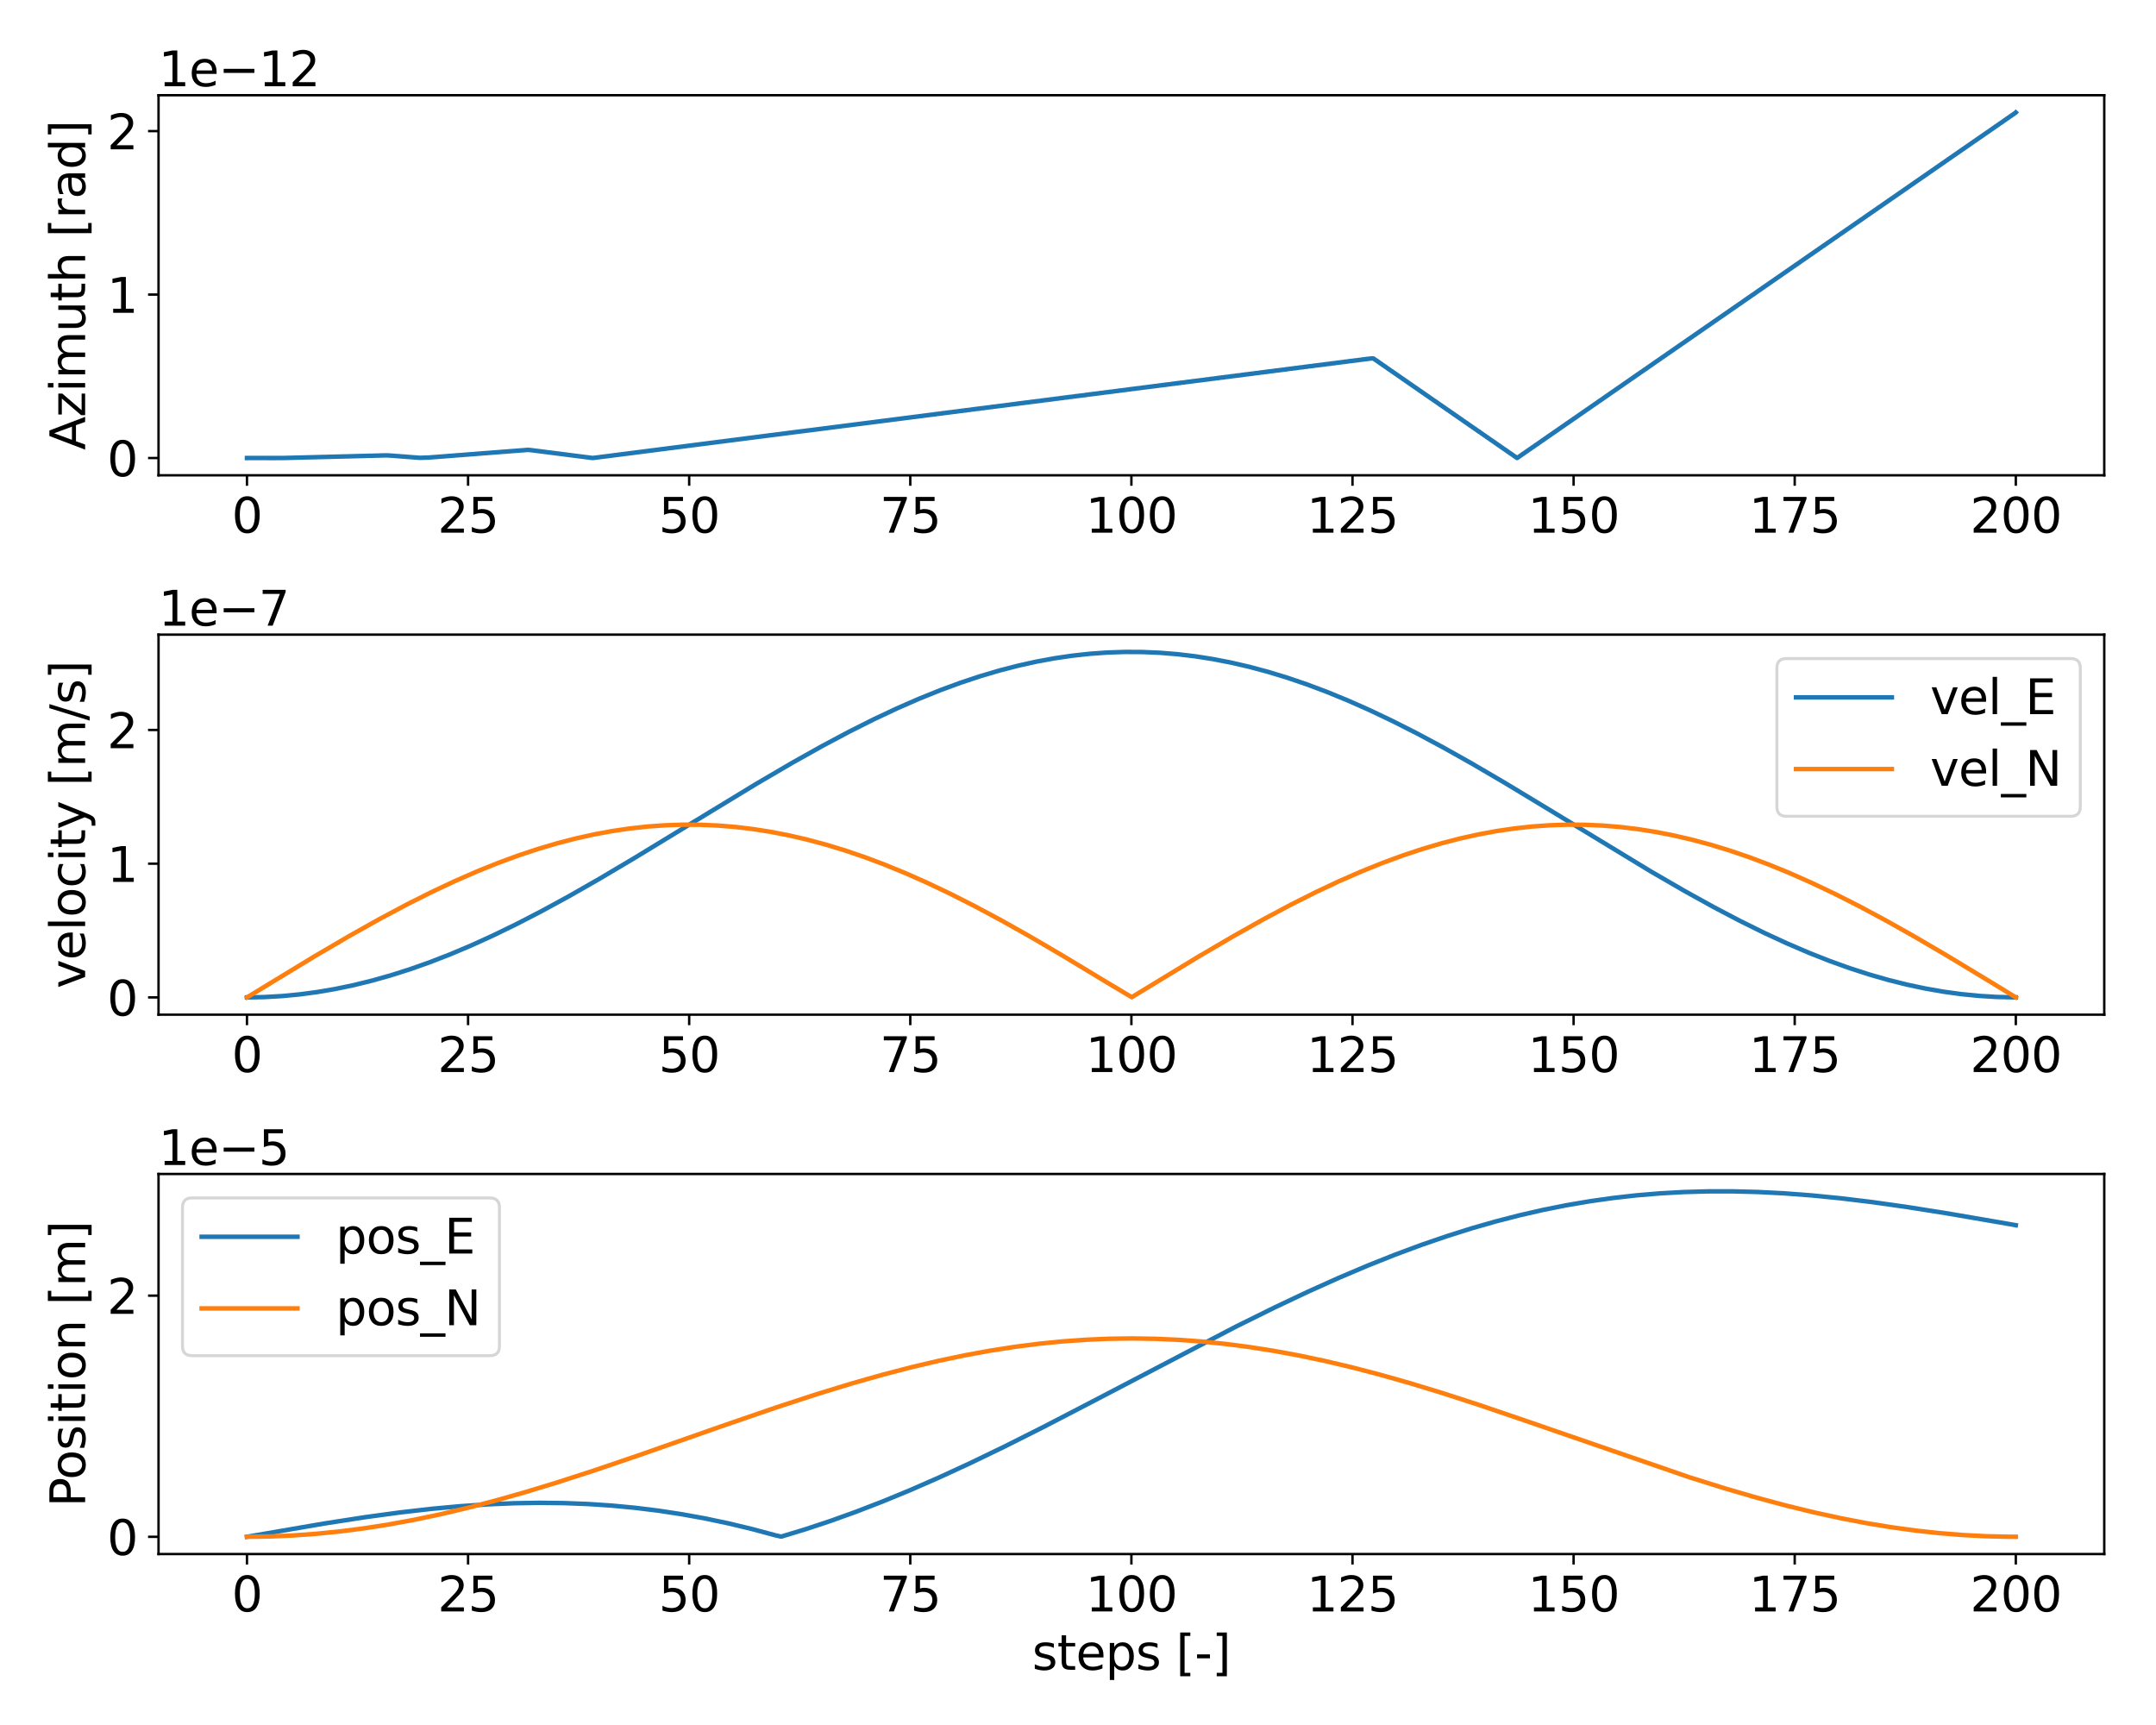 <?xml version="1.0" encoding="utf-8" standalone="no"?>
<!DOCTYPE svg PUBLIC "-//W3C//DTD SVG 1.1//EN"
  "http://www.w3.org/Graphics/SVG/1.1/DTD/svg11.dtd">
<svg height="576pt" version="1.1" viewBox="0 0 720 576" width="720pt" xmlns="http://www.w3.org/2000/svg" xmlns:xlink="http://www.w3.org/1999/xlink">
 <defs>
  <style type="text/css">*{stroke-linecap:butt;stroke-linejoin:round;}</style>
 </defs>
 <g id="figure_1">
  <g id="patch_1">
   <path d="M 0 576 
L 720 576 
L 720 0 
L 0 0 
z
" style="fill:#ffffff;"/>
  </g>
  <g id="axes_1">
   <g id="patch_2">
    <path d="M 52.94 158.707 
L 702.72 158.707 
L 702.72 31.8 
L 52.94 31.8 
z
" style="fill:#ffffff;"/>
   </g>
   <g id="matplotlib.axis_1">
    <g id="xtick_1">
     <g id="line2d_1">
      <defs>
       <path d="M 0 0 
L 0 3.5 
" id="m8154616b00" style="stroke:#000000;stroke-width:0.8;"/>
      </defs>
      <g>
       <use style="stroke:#000000;stroke-width:0.8;" x="82.475" xlink:href="#m8154616b00" y="158.707"/>
      </g>
     </g>
     <g id="text_1">
      <!-- 0 -->
      <g transform="translate(77.385 177.864)scale(0.16 -0.16)">
       <defs>
        <path d="M 2034 4250 
Q 1547 4250 1301 3770 
Q 1056 3291 1056 2328 
Q 1056 1369 1301 889 
Q 1547 409 2034 409 
Q 2525 409 2770 889 
Q 3016 1369 3016 2328 
Q 3016 3291 2770 3770 
Q 2525 4250 2034 4250 
z
M 2034 4750 
Q 2819 4750 3233 4129 
Q 3647 3509 3647 2328 
Q 3647 1150 3233 529 
Q 2819 -91 2034 -91 
Q 1250 -91 836 529 
Q 422 1150 422 2328 
Q 422 3509 836 4129 
Q 1250 4750 2034 4750 
z
" id="DejaVuSans-30" transform="scale(0.016)"/>
       </defs>
       <use xlink:href="#DejaVuSans-30"/>
      </g>
     </g>
    </g>
    <g id="xtick_2">
     <g id="line2d_2">
      <g>
       <use style="stroke:#000000;stroke-width:0.8;" x="156.314" xlink:href="#m8154616b00" y="158.707"/>
      </g>
     </g>
     <g id="text_2">
      <!-- 25 -->
      <g transform="translate(146.134 177.864)scale(0.16 -0.16)">
       <defs>
        <path d="M 1228 531 
L 3431 531 
L 3431 0 
L 469 0 
L 469 531 
Q 828 903 1448 1529 
Q 2069 2156 2228 2338 
Q 2531 2678 2651 2914 
Q 2772 3150 2772 3378 
Q 2772 3750 2511 3984 
Q 2250 4219 1831 4219 
Q 1534 4219 1204 4116 
Q 875 4013 500 3803 
L 500 4441 
Q 881 4594 1212 4672 
Q 1544 4750 1819 4750 
Q 2544 4750 2975 4387 
Q 3406 4025 3406 3419 
Q 3406 3131 3298 2873 
Q 3191 2616 2906 2266 
Q 2828 2175 2409 1742 
Q 1991 1309 1228 531 
z
" id="DejaVuSans-32" transform="scale(0.016)"/>
        <path d="M 691 4666 
L 3169 4666 
L 3169 4134 
L 1269 4134 
L 1269 2991 
Q 1406 3038 1543 3061 
Q 1681 3084 1819 3084 
Q 2600 3084 3056 2656 
Q 3513 2228 3513 1497 
Q 3513 744 3044 326 
Q 2575 -91 1722 -91 
Q 1428 -91 1123 -41 
Q 819 9 494 109 
L 494 744 
Q 775 591 1075 516 
Q 1375 441 1709 441 
Q 2250 441 2565 725 
Q 2881 1009 2881 1497 
Q 2881 1984 2565 2268 
Q 2250 2553 1709 2553 
Q 1456 2553 1204 2497 
Q 953 2441 691 2322 
L 691 4666 
z
" id="DejaVuSans-35" transform="scale(0.016)"/>
       </defs>
       <use xlink:href="#DejaVuSans-32"/>
       <use x="63.623" xlink:href="#DejaVuSans-35"/>
      </g>
     </g>
    </g>
    <g id="xtick_3">
     <g id="line2d_3">
      <g>
       <use style="stroke:#000000;stroke-width:0.8;" x="230.153" xlink:href="#m8154616b00" y="158.707"/>
      </g>
     </g>
     <g id="text_3">
      <!-- 50 -->
      <g transform="translate(219.973 177.864)scale(0.16 -0.16)">
       <use xlink:href="#DejaVuSans-35"/>
       <use x="63.623" xlink:href="#DejaVuSans-30"/>
      </g>
     </g>
    </g>
    <g id="xtick_4">
     <g id="line2d_4">
      <g>
       <use style="stroke:#000000;stroke-width:0.8;" x="303.991" xlink:href="#m8154616b00" y="158.707"/>
      </g>
     </g>
     <g id="text_4">
      <!-- 75 -->
      <g transform="translate(293.811 177.864)scale(0.16 -0.16)">
       <defs>
        <path d="M 525 4666 
L 3525 4666 
L 3525 4397 
L 1831 0 
L 1172 0 
L 2766 4134 
L 525 4134 
L 525 4666 
z
" id="DejaVuSans-37" transform="scale(0.016)"/>
       </defs>
       <use xlink:href="#DejaVuSans-37"/>
       <use x="63.623" xlink:href="#DejaVuSans-35"/>
      </g>
     </g>
    </g>
    <g id="xtick_5">
     <g id="line2d_5">
      <g>
       <use style="stroke:#000000;stroke-width:0.8;" x="377.83" xlink:href="#m8154616b00" y="158.707"/>
      </g>
     </g>
     <g id="text_5">
      <!-- 100 -->
      <g transform="translate(362.56 177.864)scale(0.16 -0.16)">
       <defs>
        <path d="M 794 531 
L 1825 531 
L 1825 4091 
L 703 3866 
L 703 4441 
L 1819 4666 
L 2450 4666 
L 2450 531 
L 3481 531 
L 3481 0 
L 794 0 
L 794 531 
z
" id="DejaVuSans-31" transform="scale(0.016)"/>
       </defs>
       <use xlink:href="#DejaVuSans-31"/>
       <use x="63.623" xlink:href="#DejaVuSans-30"/>
       <use x="127.246" xlink:href="#DejaVuSans-30"/>
      </g>
     </g>
    </g>
    <g id="xtick_6">
     <g id="line2d_6">
      <g>
       <use style="stroke:#000000;stroke-width:0.8;" x="451.669" xlink:href="#m8154616b00" y="158.707"/>
      </g>
     </g>
     <g id="text_6">
      <!-- 125 -->
      <g transform="translate(436.399 177.864)scale(0.16 -0.16)">
       <use xlink:href="#DejaVuSans-31"/>
       <use x="63.623" xlink:href="#DejaVuSans-32"/>
       <use x="127.246" xlink:href="#DejaVuSans-35"/>
      </g>
     </g>
    </g>
    <g id="xtick_7">
     <g id="line2d_7">
      <g>
       <use style="stroke:#000000;stroke-width:0.8;" x="525.507" xlink:href="#m8154616b00" y="158.707"/>
      </g>
     </g>
     <g id="text_7">
      <!-- 150 -->
      <g transform="translate(510.237 177.864)scale(0.16 -0.16)">
       <use xlink:href="#DejaVuSans-31"/>
       <use x="63.623" xlink:href="#DejaVuSans-35"/>
       <use x="127.246" xlink:href="#DejaVuSans-30"/>
      </g>
     </g>
    </g>
    <g id="xtick_8">
     <g id="line2d_8">
      <g>
       <use style="stroke:#000000;stroke-width:0.8;" x="599.346" xlink:href="#m8154616b00" y="158.707"/>
      </g>
     </g>
     <g id="text_8">
      <!-- 175 -->
      <g transform="translate(584.076 177.864)scale(0.16 -0.16)">
       <use xlink:href="#DejaVuSans-31"/>
       <use x="63.623" xlink:href="#DejaVuSans-37"/>
       <use x="127.246" xlink:href="#DejaVuSans-35"/>
      </g>
     </g>
    </g>
    <g id="xtick_9">
     <g id="line2d_9">
      <g>
       <use style="stroke:#000000;stroke-width:0.8;" x="673.185" xlink:href="#m8154616b00" y="158.707"/>
      </g>
     </g>
     <g id="text_9">
      <!-- 200 -->
      <g transform="translate(657.915 177.864)scale(0.16 -0.16)">
       <use xlink:href="#DejaVuSans-32"/>
       <use x="63.623" xlink:href="#DejaVuSans-30"/>
       <use x="127.246" xlink:href="#DejaVuSans-30"/>
      </g>
     </g>
    </g>
   </g>
   <g id="matplotlib.axis_2">
    <g id="ytick_1">
     <g id="line2d_10">
      <defs>
       <path d="M 0 0 
L -3.5 0 
" id="m94f5ceef53" style="stroke:#000000;stroke-width:0.8;"/>
      </defs>
      <g>
       <use style="stroke:#000000;stroke-width:0.8;" x="52.94" xlink:href="#m94f5ceef53" y="152.938"/>
      </g>
     </g>
     <g id="text_10">
      <!-- 0 -->
      <g transform="translate(35.76 159.017)scale(0.16 -0.16)">
       <use xlink:href="#DejaVuSans-30"/>
      </g>
     </g>
    </g>
    <g id="ytick_2">
     <g id="line2d_11">
      <g>
       <use style="stroke:#000000;stroke-width:0.8;" x="52.94" xlink:href="#m94f5ceef53" y="98.361"/>
      </g>
     </g>
     <g id="text_11">
      <!-- 1 -->
      <g transform="translate(35.76 104.439)scale(0.16 -0.16)">
       <use xlink:href="#DejaVuSans-31"/>
      </g>
     </g>
    </g>
    <g id="ytick_3">
     <g id="line2d_12">
      <g>
       <use style="stroke:#000000;stroke-width:0.8;" x="52.94" xlink:href="#m94f5ceef53" y="43.783"/>
      </g>
     </g>
     <g id="text_12">
      <!-- 2 -->
      <g transform="translate(35.76 49.862)scale(0.16 -0.16)">
       <use xlink:href="#DejaVuSans-32"/>
      </g>
     </g>
    </g>
    <g id="text_13">
     <!-- Azimuth [rad] -->
     <g transform="translate(28.433 150.271)rotate(-90)scale(0.16 -0.16)">
      <defs>
       <path d="M 2188 4044 
L 1331 1722 
L 3047 1722 
L 2188 4044 
z
M 1831 4666 
L 2547 4666 
L 4325 0 
L 3669 0 
L 3244 1197 
L 1141 1197 
L 716 0 
L 50 0 
L 1831 4666 
z
" id="DejaVuSans-41" transform="scale(0.016)"/>
       <path d="M 353 3500 
L 3084 3500 
L 3084 2975 
L 922 459 
L 3084 459 
L 3084 0 
L 275 0 
L 275 525 
L 2438 3041 
L 353 3041 
L 353 3500 
z
" id="DejaVuSans-7a" transform="scale(0.016)"/>
       <path d="M 603 3500 
L 1178 3500 
L 1178 0 
L 603 0 
L 603 3500 
z
M 603 4863 
L 1178 4863 
L 1178 4134 
L 603 4134 
L 603 4863 
z
" id="DejaVuSans-69" transform="scale(0.016)"/>
       <path d="M 3328 2828 
Q 3544 3216 3844 3400 
Q 4144 3584 4550 3584 
Q 5097 3584 5394 3201 
Q 5691 2819 5691 2113 
L 5691 0 
L 5113 0 
L 5113 2094 
Q 5113 2597 4934 2840 
Q 4756 3084 4391 3084 
Q 3944 3084 3684 2787 
Q 3425 2491 3425 1978 
L 3425 0 
L 2847 0 
L 2847 2094 
Q 2847 2600 2669 2842 
Q 2491 3084 2119 3084 
Q 1678 3084 1418 2786 
Q 1159 2488 1159 1978 
L 1159 0 
L 581 0 
L 581 3500 
L 1159 3500 
L 1159 2956 
Q 1356 3278 1631 3431 
Q 1906 3584 2284 3584 
Q 2666 3584 2933 3390 
Q 3200 3197 3328 2828 
z
" id="DejaVuSans-6d" transform="scale(0.016)"/>
       <path d="M 544 1381 
L 544 3500 
L 1119 3500 
L 1119 1403 
Q 1119 906 1312 657 
Q 1506 409 1894 409 
Q 2359 409 2629 706 
Q 2900 1003 2900 1516 
L 2900 3500 
L 3475 3500 
L 3475 0 
L 2900 0 
L 2900 538 
Q 2691 219 2414 64 
Q 2138 -91 1772 -91 
Q 1169 -91 856 284 
Q 544 659 544 1381 
z
M 1991 3584 
L 1991 3584 
z
" id="DejaVuSans-75" transform="scale(0.016)"/>
       <path d="M 1172 4494 
L 1172 3500 
L 2356 3500 
L 2356 3053 
L 1172 3053 
L 1172 1153 
Q 1172 725 1289 603 
Q 1406 481 1766 481 
L 2356 481 
L 2356 0 
L 1766 0 
Q 1100 0 847 248 
Q 594 497 594 1153 
L 594 3053 
L 172 3053 
L 172 3500 
L 594 3500 
L 594 4494 
L 1172 4494 
z
" id="DejaVuSans-74" transform="scale(0.016)"/>
       <path d="M 3513 2113 
L 3513 0 
L 2938 0 
L 2938 2094 
Q 2938 2591 2744 2837 
Q 2550 3084 2163 3084 
Q 1697 3084 1428 2787 
Q 1159 2491 1159 1978 
L 1159 0 
L 581 0 
L 581 4863 
L 1159 4863 
L 1159 2956 
Q 1366 3272 1645 3428 
Q 1925 3584 2291 3584 
Q 2894 3584 3203 3211 
Q 3513 2838 3513 2113 
z
" id="DejaVuSans-68" transform="scale(0.016)"/>
       <path id="DejaVuSans-20" transform="scale(0.016)"/>
       <path d="M 550 4863 
L 1875 4863 
L 1875 4416 
L 1125 4416 
L 1125 -397 
L 1875 -397 
L 1875 -844 
L 550 -844 
L 550 4863 
z
" id="DejaVuSans-5b" transform="scale(0.016)"/>
       <path d="M 2631 2963 
Q 2534 3019 2420 3045 
Q 2306 3072 2169 3072 
Q 1681 3072 1420 2755 
Q 1159 2438 1159 1844 
L 1159 0 
L 581 0 
L 581 3500 
L 1159 3500 
L 1159 2956 
Q 1341 3275 1631 3429 
Q 1922 3584 2338 3584 
Q 2397 3584 2469 3576 
Q 2541 3569 2628 3553 
L 2631 2963 
z
" id="DejaVuSans-72" transform="scale(0.016)"/>
       <path d="M 2194 1759 
Q 1497 1759 1228 1600 
Q 959 1441 959 1056 
Q 959 750 1161 570 
Q 1363 391 1709 391 
Q 2188 391 2477 730 
Q 2766 1069 2766 1631 
L 2766 1759 
L 2194 1759 
z
M 3341 1997 
L 3341 0 
L 2766 0 
L 2766 531 
Q 2569 213 2275 61 
Q 1981 -91 1556 -91 
Q 1019 -91 701 211 
Q 384 513 384 1019 
Q 384 1609 779 1909 
Q 1175 2209 1959 2209 
L 2766 2209 
L 2766 2266 
Q 2766 2663 2505 2880 
Q 2244 3097 1772 3097 
Q 1472 3097 1187 3025 
Q 903 2953 641 2809 
L 641 3341 
Q 956 3463 1253 3523 
Q 1550 3584 1831 3584 
Q 2591 3584 2966 3190 
Q 3341 2797 3341 1997 
z
" id="DejaVuSans-61" transform="scale(0.016)"/>
       <path d="M 2906 2969 
L 2906 4863 
L 3481 4863 
L 3481 0 
L 2906 0 
L 2906 525 
Q 2725 213 2448 61 
Q 2172 -91 1784 -91 
Q 1150 -91 751 415 
Q 353 922 353 1747 
Q 353 2572 751 3078 
Q 1150 3584 1784 3584 
Q 2172 3584 2448 3432 
Q 2725 3281 2906 2969 
z
M 947 1747 
Q 947 1113 1208 752 
Q 1469 391 1925 391 
Q 2381 391 2643 752 
Q 2906 1113 2906 1747 
Q 2906 2381 2643 2742 
Q 2381 3103 1925 3103 
Q 1469 3103 1208 2742 
Q 947 2381 947 1747 
z
" id="DejaVuSans-64" transform="scale(0.016)"/>
       <path d="M 1947 4863 
L 1947 -844 
L 622 -844 
L 622 -397 
L 1369 -397 
L 1369 4416 
L 622 4416 
L 622 4863 
L 1947 4863 
z
" id="DejaVuSans-5d" transform="scale(0.016)"/>
      </defs>
      <use xlink:href="#DejaVuSans-41"/>
      <use x="68.408" xlink:href="#DejaVuSans-7a"/>
      <use x="120.898" xlink:href="#DejaVuSans-69"/>
      <use x="148.682" xlink:href="#DejaVuSans-6d"/>
      <use x="246.094" xlink:href="#DejaVuSans-75"/>
      <use x="309.473" xlink:href="#DejaVuSans-74"/>
      <use x="348.682" xlink:href="#DejaVuSans-68"/>
      <use x="412.061" xlink:href="#DejaVuSans-20"/>
      <use x="443.848" xlink:href="#DejaVuSans-5b"/>
      <use x="482.861" xlink:href="#DejaVuSans-72"/>
      <use x="523.975" xlink:href="#DejaVuSans-61"/>
      <use x="585.254" xlink:href="#DejaVuSans-64"/>
      <use x="648.73" xlink:href="#DejaVuSans-5d"/>
     </g>
    </g>
    <g id="text_14">
     <!-- 1e−12 -->
     <g transform="translate(52.94 28.8)scale(0.16 -0.16)">
      <defs>
       <path d="M 3597 1894 
L 3597 1613 
L 953 1613 
Q 991 1019 1311 708 
Q 1631 397 2203 397 
Q 2534 397 2845 478 
Q 3156 559 3463 722 
L 3463 178 
Q 3153 47 2828 -22 
Q 2503 -91 2169 -91 
Q 1331 -91 842 396 
Q 353 884 353 1716 
Q 353 2575 817 3079 
Q 1281 3584 2069 3584 
Q 2775 3584 3186 3129 
Q 3597 2675 3597 1894 
z
M 3022 2063 
Q 3016 2534 2758 2815 
Q 2500 3097 2075 3097 
Q 1594 3097 1305 2825 
Q 1016 2553 972 2059 
L 3022 2063 
z
" id="DejaVuSans-65" transform="scale(0.016)"/>
       <path d="M 678 2272 
L 4684 2272 
L 4684 1741 
L 678 1741 
L 678 2272 
z
" id="DejaVuSans-2212" transform="scale(0.016)"/>
      </defs>
      <use xlink:href="#DejaVuSans-31"/>
      <use x="63.623" xlink:href="#DejaVuSans-65"/>
      <use x="125.146" xlink:href="#DejaVuSans-2212"/>
      <use x="208.936" xlink:href="#DejaVuSans-31"/>
      <use x="272.559" xlink:href="#DejaVuSans-32"/>
     </g>
    </g>
   </g>
   <g id="line2d_13">
    <path clip-path="url(#p2b853300ee)" d="M 82.475 152.938 
L 83.362 152.934 
L 91.868 152.937 
L 92.577 152.934 
L 93.669 152.936 
L 94.585 152.928 
L 94.91 152.923 
L 95.766 152.897 
L 96.091 152.893 
L 96.948 152.868 
L 97.361 152.864 
L 98.277 152.832 
L 98.69 152.826 
L 100.02 152.79 
L 100.344 152.784 
L 104.509 152.676 
L 104.922 152.672 
L 106.399 152.626 
L 106.754 152.62 
L 108.201 152.581 
L 108.555 152.581 
L 109.943 152.538 
L 110.268 152.532 
L 111.597 152.496 
L 111.922 152.493 
L 112.543 152.472 
L 112.867 152.469 
L 113.488 152.447 
L 113.842 152.441 
L 114.433 152.423 
L 114.758 152.417 
L 116.087 152.384 
L 116.589 152.381 
L 117.268 152.35 
L 117.534 152.356 
L 118.213 152.326 
L 118.568 152.32 
L 120.015 152.281 
L 120.369 152.281 
L 121.758 152.238 
L 122.082 152.232 
L 123.382 152.187 
L 123.559 152.19 
L 124.091 152.193 
L 125.479 152.138 
L 125.656 152.141 
L 126.217 152.117 
L 126.454 152.135 
L 127.163 152.093 
L 127.34 152.093 
L 128.58 152.057 
L 128.758 152.057 
L 129.703 152.06 
L 129.968 152.102 
L 130.205 152.114 
L 131.741 152.211 
L 132.006 152.247 
L 133.483 152.35 
L 133.749 152.387 
L 135.285 152.478 
L 135.462 152.508 
L 135.846 152.532 
L 136.023 152.556 
L 137.5 152.659 
L 137.766 152.696 
L 139.302 152.793 
L 139.567 152.835 
L 140.011 152.847 
L 140.188 152.872 
L 143.318 152.775 
L 143.584 152.732 
L 144.027 152.72 
L 144.205 152.69 
L 144.589 152.666 
L 144.913 152.635 
L 145.297 152.617 
L 145.475 152.587 
L 145.918 152.575 
L 146.095 152.55 
L 147.424 152.447 
L 147.631 152.429 
L 148.044 152.411 
L 148.221 152.381 
L 148.605 152.356 
L 148.812 152.338 
L 149.226 152.314 
L 149.432 152.296 
L 149.787 152.272 
L 149.964 152.241 
L 150.407 152.229 
L 150.584 152.205 
L 151.913 152.102 
L 152.179 152.066 
L 152.622 152.047 
L 152.888 152.011 
L 154.424 151.92 
L 154.601 151.89 
L 154.985 151.866 
L 155.162 151.841 
L 156.639 151.738 
L 156.905 151.702 
L 158.441 151.611 
L 158.618 151.581 
L 159.002 151.557 
L 159.179 151.532 
L 160.656 151.429 
L 160.922 151.387 
L 161.365 151.375 
L 161.63 151.332 
L 162.074 151.32 
L 162.251 151.29 
L 162.694 151.278 
L 162.871 151.254 
L 164.2 151.151 
L 164.525 151.12 
L 164.761 151.108 
L 166.09 151.005 
L 166.297 150.987 
L 166.711 150.969 
L 166.888 150.939 
L 167.272 150.92 
L 167.538 150.878 
L 169.073 150.787 
L 169.251 150.763 
L 170.58 150.66 
L 170.786 150.636 
L 171.023 150.624 
L 172.47 150.521 
L 172.647 150.49 
L 173.09 150.478 
L 173.267 150.448 
L 173.651 150.424 
L 173.858 150.405 
L 174.272 150.381 
L 174.478 150.357 
L 174.715 150.345 
L 176.014 150.242 
L 176.28 150.205 
L 177.018 150.284 
L 177.166 150.272 
L 177.373 150.321 
L 177.521 150.321 
L 177.727 150.369 
L 177.875 150.369 
L 178.259 150.43 
L 178.466 150.442 
L 178.672 150.49 
L 178.82 150.49 
L 179.204 150.551 
L 179.411 150.563 
L 179.618 150.611 
L 179.765 150.611 
L 180.149 150.672 
L 180.356 150.672 
L 180.504 150.72 
L 180.651 150.708 
L 180.799 150.757 
L 181.006 150.757 
L 181.153 150.793 
L 181.36 150.805 
L 181.567 150.866 
L 181.715 150.854 
L 181.921 150.902 
L 182.069 150.902 
L 182.453 150.963 
L 182.66 150.975 
L 182.866 151.023 
L 183.014 151.023 
L 183.221 151.072 
L 183.369 151.06 
L 183.575 151.108 
L 183.782 151.108 
L 183.93 151.157 
L 184.136 151.157 
L 184.284 151.205 
L 184.432 151.193 
L 184.58 151.242 
L 184.786 151.242 
L 184.934 151.29 
L 185.082 151.278 
L 185.229 151.326 
L 185.377 151.314 
L 185.525 151.363 
L 185.731 151.363 
L 185.879 151.411 
L 186.027 151.399 
L 186.174 151.448 
L 186.381 151.448 
L 186.529 151.484 
L 186.736 151.484 
L 186.883 151.532 
L 187.09 151.532 
L 187.238 151.581 
L 187.385 151.569 
L 187.533 151.617 
L 187.74 151.617 
L 187.887 151.666 
L 188.035 151.654 
L 188.183 151.702 
L 188.331 151.69 
L 188.478 151.738 
L 188.685 151.738 
L 188.833 151.787 
L 188.98 151.775 
L 189.128 151.823 
L 189.335 151.823 
L 189.482 151.86 
L 189.689 151.872 
L 189.896 151.932 
L 190.044 151.92 
L 190.25 151.969 
L 190.398 151.969 
L 190.782 152.029 
L 190.989 152.041 
L 191.195 152.09 
L 191.343 152.09 
L 191.55 152.138 
L 191.698 152.126 
L 191.904 152.175 
L 192.052 152.175 
L 192.259 152.223 
L 192.465 152.223 
L 192.613 152.272 
L 192.761 152.26 
L 192.909 152.308 
L 193.115 152.308 
L 193.263 152.356 
L 193.411 152.344 
L 193.558 152.393 
L 193.765 152.393 
L 193.913 152.429 
L 194.119 152.429 
L 194.267 152.478 
L 194.474 152.478 
L 194.622 152.526 
L 194.769 152.514 
L 194.917 152.563 
L 195.124 152.563 
L 195.271 152.611 
L 195.419 152.599 
L 195.567 152.647 
L 195.714 152.635 
L 195.862 152.684 
L 196.069 152.684 
L 196.216 152.732 
L 196.364 152.72 
L 196.512 152.769 
L 196.719 152.769 
L 196.866 152.805 
L 197.073 152.805 
L 197.221 152.853 
L 197.427 152.865 
L 197.634 152.914 
L 197.782 152.914 
L 198.077 152.926 
L 198.284 152.878 
L 198.432 152.878 
L 198.816 152.817 
L 199.022 152.805 
L 199.229 152.756 
L 199.377 152.756 
L 199.761 152.696 
L 199.967 152.696 
L 200.115 152.647 
L 200.263 152.659 
L 200.411 152.611 
L 200.617 152.599 
L 200.824 152.55 
L 200.972 152.55 
L 201.356 152.49 
L 201.562 152.49 
L 201.71 152.441 
L 201.858 152.453 
L 202.005 152.405 
L 202.153 152.417 
L 202.301 152.369 
L 202.508 152.369 
L 202.655 152.32 
L 202.803 152.332 
L 202.951 152.284 
L 203.098 152.296 
L 203.246 152.247 
L 203.453 152.247 
L 203.6 152.199 
L 203.748 152.211 
L 203.896 152.163 
L 204.102 152.163 
L 204.25 152.126 
L 204.457 152.126 
L 204.605 152.078 
L 204.811 152.066 
L 205.018 152.017 
L 205.166 152.017 
L 205.55 151.957 
L 205.756 151.957 
L 205.904 151.908 
L 206.052 151.92 
L 206.199 151.872 
L 206.406 151.86 
L 206.613 151.811 
L 206.761 151.811 
L 207.145 151.751 
L 207.351 151.751 
L 207.499 151.702 
L 207.647 151.714 
L 207.794 151.666 
L 208.001 151.666 
L 208.149 151.629 
L 208.356 151.605 
L 208.74 151.545 
L 208.946 151.545 
L 209.094 151.496 
L 209.242 151.508 
L 209.389 151.46 
L 209.537 151.472 
L 209.685 151.423 
L 209.891 151.423 
L 210.039 151.375 
L 210.187 151.387 
L 210.334 151.339 
L 210.482 151.351 
L 210.63 151.302 
L 210.837 151.302 
L 210.984 151.254 
L 211.132 151.266 
L 211.28 151.217 
L 211.486 151.217 
L 211.634 151.181 
L 211.841 151.181 
L 211.988 151.133 
L 212.195 151.12 
L 212.402 151.072 
L 212.55 151.072 
L 212.934 151.011 
L 213.14 151.011 
L 213.288 150.963 
L 213.436 150.975 
L 213.583 150.926 
L 213.79 150.926 
L 213.938 150.878 
L 214.085 150.89 
L 214.233 150.842 
L 214.44 150.842 
L 214.588 150.805 
L 214.794 150.793 
L 215.001 150.733 
L 215.149 150.745 
L 215.355 150.696 
L 215.503 150.696 
L 215.887 150.636 
L 216.094 150.624 
L 216.301 150.575 
L 216.448 150.575 
L 216.655 150.527 
L 216.803 150.539 
L 217.009 150.49 
L 217.216 150.478 
L 217.423 150.43 
L 217.571 150.442 
L 217.718 150.393 
L 217.866 150.405 
L 218.014 150.357 
L 218.22 150.357 
L 218.368 150.308 
L 218.516 150.321 
L 218.663 150.272 
L 218.87 150.272 
L 219.018 150.236 
L 219.225 150.236 
L 219.372 150.187 
L 219.579 150.187 
L 219.727 150.139 
L 219.874 150.151 
L 220.022 150.102 
L 220.229 150.09 
L 220.436 150.042 
L 220.583 150.042 
L 220.967 149.981 
L 221.174 149.981 
L 221.322 149.933 
L 221.469 149.945 
L 221.617 149.896 
L 221.824 149.896 
L 221.971 149.86 
L 222.178 149.848 
L 222.385 149.787 
L 222.533 149.799 
L 222.739 149.751 
L 222.887 149.751 
L 223.271 149.69 
L 223.478 149.678 
L 223.684 149.63 
L 223.832 149.63 
L 224.216 149.569 
L 224.423 149.557 
L 224.63 149.509 
L 224.777 149.509 
L 224.984 149.46 
L 225.132 149.472 
L 225.338 149.424 
L 225.486 149.424 
L 225.693 149.375 
L 225.9 149.375 
L 226.047 149.327 
L 226.195 149.339 
L 226.343 149.29 
L 226.549 149.29 
L 226.697 149.242 
L 226.845 149.254 
L 226.992 149.206 
L 227.199 149.206 
L 227.347 149.169 
L 227.554 149.169 
L 227.701 149.121 
L 227.908 149.121 
L 228.056 149.072 
L 228.203 149.084 
L 228.351 149.036 
L 228.558 149.036 
L 228.705 148.987 
L 228.853 149 
L 229.001 148.951 
L 229.149 148.963 
L 229.296 148.915 
L 229.503 148.915 
L 229.651 148.866 
L 229.798 148.878 
L 229.946 148.83 
L 230.153 148.83 
L 230.3 148.794 
L 230.507 148.794 
L 230.655 148.745 
L 230.862 148.733 
L 231.068 148.685 
L 231.216 148.685 
L 231.6 148.624 
L 231.807 148.612 
L 232.013 148.563 
L 232.161 148.563 
L 232.368 148.515 
L 232.516 148.527 
L 232.722 148.479 
L 232.87 148.479 
L 233.077 148.43 
L 233.283 148.43 
L 233.431 148.382 
L 233.579 148.394 
L 233.727 148.345 
L 233.933 148.345 
L 234.081 148.297 
L 234.229 148.309 
L 234.376 148.26 
L 234.583 148.26 
L 234.731 148.224 
L 234.937 148.224 
L 235.085 148.176 
L 235.292 148.176 
L 235.44 148.127 
L 235.587 148.139 
L 235.735 148.091 
L 235.942 148.091 
L 236.089 148.042 
L 236.237 148.054 
L 236.385 148.006 
L 236.532 148.018 
L 236.68 147.97 
L 236.887 147.97 
L 237.034 147.921 
L 237.182 147.933 
L 237.33 147.885 
L 237.537 147.885 
L 237.684 147.848 
L 237.891 147.848 
L 238.039 147.8 
L 238.245 147.788 
L 238.452 147.739 
L 238.6 147.739 
L 238.984 147.679 
L 239.191 147.679 
L 239.338 147.63 
L 239.486 147.642 
L 239.634 147.594 
L 239.84 147.582 
L 240.047 147.533 
L 240.195 147.533 
L 240.579 147.473 
L 240.785 147.473 
L 240.933 147.424 
L 241.081 147.436 
L 241.229 147.388 
L 241.435 147.388 
L 241.583 147.351 
L 241.79 147.327 
L 242.174 147.267 
L 242.38 147.267 
L 242.528 147.218 
L 242.676 147.23 
L 242.823 147.182 
L 242.971 147.194 
L 243.119 147.145 
L 243.326 147.145 
L 243.473 147.097 
L 243.621 147.109 
L 243.769 147.061 
L 243.916 147.073 
L 244.064 147.024 
L 244.271 147.024 
L 244.418 146.976 
L 244.566 146.988 
L 244.714 146.939 
L 244.92 146.939 
L 245.068 146.903 
L 245.275 146.903 
L 245.423 146.855 
L 245.629 146.842 
L 245.836 146.794 
L 245.984 146.794 
L 246.368 146.733 
L 246.574 146.733 
L 246.722 146.685 
L 246.87 146.697 
L 247.017 146.649 
L 247.224 146.649 
L 247.372 146.6 
L 247.52 146.612 
L 247.667 146.564 
L 247.874 146.564 
L 248.022 146.527 
L 248.228 146.515 
L 248.435 146.455 
L 248.583 146.467 
L 248.79 146.418 
L 248.937 146.418 
L 249.321 146.346 
L 249.469 146.358 
L 249.676 146.297 
L 249.823 146.309 
L 250.03 146.261 
L 250.178 146.261 
L 250.385 146.212 
L 250.532 146.212 
L 250.916 146.152 
L 251.123 146.14 
L 251.33 146.091 
L 251.477 146.091 
L 251.861 146.031 
L 252.068 146.018 
L 252.275 145.97 
L 252.422 145.97 
L 252.806 145.909 
L 253.013 145.909 
L 253.161 145.861 
L 253.309 145.873 
L 253.456 145.825 
L 253.663 145.812 
L 253.87 145.764 
L 254.017 145.764 
L 254.401 145.703 
L 254.608 145.703 
L 254.756 145.655 
L 254.903 145.667 
L 255.051 145.619 
L 255.258 145.619 
L 255.406 145.582 
L 255.612 145.57 
L 255.819 145.509 
L 255.967 145.522 
L 256.173 145.473 
L 256.321 145.473 
L 256.705 145.412 
L 256.912 145.4 
L 257.119 145.352 
L 257.266 145.352 
L 257.473 145.303 
L 257.621 145.316 
L 257.827 145.267 
L 258.034 145.255 
L 258.241 145.206 
L 258.389 145.219 
L 258.536 145.17 
L 258.684 145.182 
L 258.832 145.134 
L 259.038 145.134 
L 259.186 145.085 
L 259.334 145.097 
L 259.481 145.049 
L 259.688 145.049 
L 259.836 145.013 
L 260.043 145.013 
L 260.19 144.964 
L 260.397 144.964 
L 260.545 144.916 
L 260.692 144.928 
L 260.84 144.879 
L 261.047 144.879 
L 261.194 144.831 
L 261.342 144.843 
L 261.49 144.794 
L 261.638 144.807 
L 261.785 144.758 
L 261.992 144.758 
L 262.14 144.71 
L 262.287 144.722 
L 262.435 144.673 
L 262.642 144.673 
L 262.789 144.637 
L 262.996 144.625 
L 263.203 144.564 
L 263.351 144.576 
L 263.557 144.528 
L 263.705 144.528 
L 264.089 144.467 
L 264.296 144.455 
L 264.502 144.407 
L 264.65 144.407 
L 265.034 144.346 
L 265.241 144.334 
L 265.448 144.285 
L 265.595 144.285 
L 265.802 144.237 
L 265.95 144.249 
L 266.156 144.201 
L 266.304 144.201 
L 266.511 144.152 
L 266.718 144.152 
L 266.865 144.104 
L 267.013 144.116 
L 267.161 144.067 
L 267.367 144.067 
L 267.515 144.019 
L 267.663 144.031 
L 267.81 143.982 
L 268.017 143.982 
L 268.165 143.946 
L 268.372 143.946 
L 268.519 143.898 
L 268.726 143.898 
L 268.874 143.849 
L 269.021 143.861 
L 269.169 143.813 
L 269.376 143.813 
L 269.523 143.764 
L 269.671 143.776 
L 269.819 143.728 
L 269.967 143.74 
L 270.114 143.692 
L 270.321 143.692 
L 270.469 143.643 
L 270.646 143.655 
L 270.823 143.631 
L 271.532 143.534 
L 271.709 143.51 
L 272.507 143.413 
L 272.713 143.364 
L 272.861 143.364 
L 273.658 143.267 
L 273.865 143.219 
L 273.983 143.219 
L 274.161 143.195 
L 274.988 143.098 
L 275.165 143.049 
L 275.312 143.049 
L 276.139 142.952 
L 276.346 142.904 
L 276.464 142.904 
L 276.642 142.88 
L 277.439 142.783 
L 277.646 142.734 
L 277.764 142.734 
L 277.941 142.71 
L 278.768 142.613 
L 278.945 142.565 
L 279.093 142.565 
L 279.89 142.468 
L 280.097 142.419 
L 280.245 142.419 
L 281.042 142.322 
L 281.249 142.274 
L 281.367 142.274 
L 281.544 142.25 
L 282.371 142.153 
L 282.549 142.104 
L 282.696 142.104 
L 283.523 142.007 
L 283.73 141.959 
L 283.878 141.959 
L 284.675 141.862 
L 284.882 141.813 
L 285 141.813 
L 285.177 141.765 
L 285.325 141.789 
L 285.532 141.741 
L 286.3 141.644 
L 286.477 141.619 
L 287.304 141.522 
L 287.481 141.474 
L 287.629 141.474 
L 288.426 141.377 
L 288.633 141.328 
L 288.781 141.328 
L 289.578 141.232 
L 289.785 141.183 
L 289.903 141.183 
L 290.08 141.159 
L 290.907 141.062 
L 291.114 141.013 
L 291.262 141.013 
L 292.059 140.916 
L 292.266 140.868 
L 292.384 140.868 
L 292.561 140.82 
L 292.709 140.844 
L 292.916 140.795 
L 293.683 140.698 
L 293.861 140.674 
L 294.688 140.577 
L 294.865 140.529 
L 295.013 140.529 
L 295.81 140.432 
L 296.017 140.383 
L 296.164 140.383 
L 296.962 140.286 
L 297.169 140.238 
L 297.287 140.238 
L 297.464 140.214 
L 298.291 140.117 
L 298.468 140.068 
L 298.616 140.068 
L 299.443 139.971 
L 299.65 139.923 
L 299.768 139.923 
L 299.945 139.898 
L 300.742 139.802 
L 300.949 139.753 
L 301.067 139.753 
L 301.245 139.729 
L 302.072 139.632 
L 302.249 139.583 
L 302.396 139.583 
L 303.194 139.486 
L 303.401 139.438 
L 303.548 139.438 
L 304.346 139.341 
L 304.553 139.293 
L 304.671 139.293 
L 304.848 139.268 
L 305.675 139.171 
L 305.852 139.123 
L 306 139.123 
L 306.827 139.026 
L 307.034 138.977 
L 307.181 138.977 
L 307.979 138.881 
L 308.185 138.832 
L 308.304 138.832 
L 308.481 138.784 
L 308.628 138.808 
L 308.835 138.759 
L 309.603 138.662 
L 309.78 138.638 
L 310.578 138.541 
L 310.785 138.493 
L 310.903 138.493 
L 311.08 138.468 
L 311.228 138.468 
L 311.73 138.396 
L 311.877 138.347 
L 312.055 138.372 
L 312.202 138.323 
L 312.379 138.299 
L 312.409 138.347 
L 312.468 138.275 
L 313.384 138.178 
L 313.561 138.153 
L 313.709 138.178 
L 313.856 138.129 
L 314.033 138.105 
L 314.683 138.008 
L 314.831 137.96 
L 314.89 138.008 
L 314.949 137.96 
L 315.746 137.887 
L 315.894 137.838 
L 316.071 137.863 
L 316.278 137.79 
L 316.396 137.79 
L 316.544 137.79 
L 316.721 137.717 
L 316.78 137.766 
L 316.839 137.717 
L 317.637 137.644 
L 317.784 137.596 
L 317.962 137.62 
L 318.109 137.572 
L 318.287 137.547 
L 318.434 137.547 
L 318.611 137.475 
L 318.67 137.523 
L 318.7 137.499 
L 318.848 137.451 
L 319.025 137.475 
L 319.527 137.402 
L 319.675 137.354 
L 319.852 137.378 
L 320 137.329 
L 320.177 137.305 
L 320.945 137.208 
L 321.122 137.184 
L 321.27 137.208 
L 321.447 137.111 
L 321.624 137.135 
L 321.801 137.087 
L 321.978 137.111 
L 322.185 137.038 
L 322.333 137.063 
L 322.51 136.966 
L 322.569 137.038 
L 322.628 136.966 
L 322.805 136.99 
L 323.012 136.942 
L 323.16 136.942 
L 323.367 136.893 
L 323.485 136.893 
L 324.135 136.82 
L 324.282 136.772 
L 325.08 136.675 
L 325.257 136.651 
L 325.286 136.699 
L 325.345 136.626 
L 326.261 136.53 
L 326.409 136.481 
L 326.468 136.53 
L 326.497 136.505 
L 326.645 136.457 
L 326.822 136.481 
L 326.97 136.433 
L 327.147 136.408 
L 327.177 136.457 
L 327.236 136.384 
L 328.151 136.287 
L 328.329 136.263 
L 328.476 136.287 
L 328.624 136.239 
L 328.801 136.214 
L 329.451 136.117 
L 329.599 136.069 
L 329.658 136.117 
L 329.717 136.069 
L 330.514 135.996 
L 330.662 135.948 
L 330.839 135.972 
L 331.046 135.899 
L 331.164 135.899 
L 331.312 135.899 
L 331.489 135.827 
L 331.548 135.875 
L 331.607 135.827 
L 332.404 135.754 
L 332.552 135.705 
L 332.729 135.73 
L 332.877 135.681 
L 333.054 135.657 
L 333.202 135.657 
L 333.379 135.608 
L 333.468 135.608 
L 333.615 135.56 
L 333.793 135.584 
L 334.295 135.512 
L 334.442 135.463 
L 334.62 135.487 
L 334.767 135.439 
L 334.945 135.415 
L 335.092 135.415 
L 335.712 135.318 
L 335.89 135.293 
L 336.037 135.318 
L 336.215 135.221 
L 336.392 135.245 
L 337.012 135.172 
L 337.16 135.124 
L 337.957 135.027 
L 338.134 135.003 
L 338.252 135.003 
L 338.902 134.93 
L 339.05 134.881 
L 339.847 134.784 
L 340.025 134.76 
L 340.054 134.809 
L 340.113 134.736 
L 341.029 134.639 
L 341.177 134.591 
L 341.236 134.639 
L 341.265 134.615 
L 341.413 134.566 
L 341.59 134.591 
L 341.738 134.542 
L 341.915 134.518 
L 341.944 134.566 
L 342.003 134.494 
L 342.919 134.397 
L 343.096 134.372 
L 343.244 134.397 
L 343.392 134.348 
L 343.569 134.324 
L 344.219 134.227 
L 344.366 134.178 
L 344.425 134.227 
L 344.484 134.178 
L 345.282 134.106 
L 345.43 134.057 
L 345.607 134.082 
L 345.814 134.009 
L 345.932 134.009 
L 346.079 134.009 
L 346.257 133.936 
L 346.316 133.985 
L 346.375 133.936 
L 346.552 133.96 
L 346.759 133.912 
L 347.497 133.839 
L 347.645 133.791 
L 347.822 133.766 
L 347.852 133.815 
L 347.911 133.742 
L 348.826 133.645 
L 348.974 133.597 
L 349.889 133.524 
L 350.037 133.476 
L 350.126 133.476 
L 350.273 133.427 
L 350.451 133.451 
L 350.657 133.403 
L 350.805 133.427 
L 350.982 133.33 
L 351.159 133.354 
L 351.78 133.282 
L 351.927 133.233 
L 352.725 133.136 
L 352.902 133.112 
L 353.02 133.112 
L 353.67 133.039 
L 353.818 132.991 
L 354.615 132.894 
L 354.792 132.87 
L 354.822 132.918 
L 354.881 132.845 
L 355.797 132.748 
L 355.944 132.7 
L 356.003 132.748 
L 356.033 132.724 
L 356.181 132.676 
L 356.358 132.7 
L 356.505 132.652 
L 356.653 132.603 
L 356.712 132.676 
L 356.771 132.603 
L 357.687 132.506 
L 357.864 132.482 
L 358.012 132.506 
L 358.159 132.458 
L 358.337 132.433 
L 358.986 132.336 
L 359.134 132.288 
L 359.193 132.336 
L 359.252 132.288 
L 360.05 132.215 
L 360.197 132.167 
L 360.375 132.191 
L 360.581 132.118 
L 360.699 132.118 
L 360.847 132.118 
L 361.024 132.07 
L 361.202 132.094 
L 361.349 132.046 
L 361.526 132.021 
L 362.265 131.949 
L 362.412 131.9 
L 362.59 131.876 
L 362.619 131.924 
L 362.678 131.852 
L 363.594 131.755 
L 363.742 131.706 
L 364.657 131.634 
L 364.805 131.585 
L 364.893 131.585 
L 365.041 131.537 
L 365.218 131.561 
L 365.72 131.488 
L 365.868 131.44 
L 366.045 131.464 
L 366.193 131.415 
L 366.37 131.391 
L 366.518 131.391 
L 367.138 131.294 
L 367.315 131.27 
L 367.463 131.294 
L 367.64 131.197 
L 367.817 131.222 
L 368.438 131.149 
L 368.585 131.1 
L 369.383 131.003 
L 369.56 130.979 
L 369.678 130.979 
L 369.826 130.979 
L 370.033 130.931 
L 370.18 130.931 
L 370.387 130.882 
L 370.535 130.882 
L 370.712 130.809 
L 370.771 130.858 
L 370.801 130.834 
L 370.948 130.785 
L 371.125 130.809 
L 371.628 130.737 
L 371.775 130.688 
L 371.952 130.713 
L 372.1 130.664 
L 372.277 130.64 
L 373.045 130.543 
L 373.222 130.519 
L 373.37 130.543 
L 373.547 130.446 
L 373.725 130.47 
L 373.902 130.397 
L 373.961 130.446 
L 374.02 130.397 
L 374.197 130.422 
L 374.404 130.373 
L 374.552 130.373 
L 374.758 130.325 
L 374.906 130.325 
L 375.113 130.276 
L 375.26 130.276 
L 375.467 130.228 
L 375.585 130.228 
L 376.235 130.155 
L 376.383 130.107 
L 377.18 130.01 
L 377.357 129.985 
L 377.387 130.034 
L 377.446 129.961 
L 378.362 129.864 
L 378.509 129.816 
L 378.568 129.864 
L 378.598 129.84 
L 378.746 129.792 
L 378.923 129.816 
L 379.07 129.767 
L 379.248 129.743 
L 379.277 129.792 
L 379.336 129.719 
L 380.252 129.622 
L 380.429 129.598 
L 380.577 129.622 
L 380.724 129.573 
L 380.902 129.549 
L 381.551 129.452 
L 381.699 129.404 
L 381.758 129.452 
L 381.817 129.404 
L 382.615 129.331 
L 382.762 129.283 
L 382.94 129.307 
L 383.146 129.234 
L 383.265 129.234 
L 383.412 129.234 
L 383.589 129.161 
L 383.648 129.21 
L 383.708 129.161 
L 384.505 129.089 
L 384.653 129.04 
L 384.83 129.064 
L 384.978 129.016 
L 385.155 128.992 
L 385.302 128.992 
L 385.48 128.919 
L 385.539 128.967 
L 385.568 128.943 
L 385.716 128.895 
L 385.893 128.919 
L 386.395 128.846 
L 386.543 128.798 
L 386.72 128.822 
L 386.868 128.774 
L 387.045 128.749 
L 387.813 128.652 
L 387.99 128.628 
L 388.138 128.652 
L 388.315 128.555 
L 388.492 128.58 
L 388.67 128.531 
L 388.847 128.555 
L 389.053 128.483 
L 389.201 128.507 
L 389.378 128.41 
L 389.437 128.483 
L 389.497 128.41 
L 389.674 128.434 
L 389.88 128.386 
L 390.028 128.386 
L 390.235 128.337 
L 390.353 128.337 
L 391.003 128.265 
L 391.15 128.216 
L 391.948 128.119 
L 392.125 128.095 
L 392.155 128.143 
L 392.214 128.071 
L 393.129 127.974 
L 393.277 127.925 
L 393.336 127.974 
L 393.366 127.949 
L 393.513 127.901 
L 393.691 127.925 
L 393.838 127.877 
L 394.015 127.853 
L 394.045 127.901 
L 394.104 127.828 
L 395.02 127.731 
L 395.197 127.707 
L 395.345 127.731 
L 395.492 127.683 
L 395.669 127.659 
L 396.319 127.562 
L 396.467 127.513 
L 396.526 127.562 
L 396.585 127.513 
L 397.382 127.441 
L 397.53 127.392 
L 397.707 127.416 
L 397.914 127.344 
L 398.032 127.344 
L 398.18 127.344 
L 398.357 127.271 
L 398.416 127.319 
L 398.475 127.271 
L 399.273 127.198 
L 399.42 127.15 
L 399.598 127.174 
L 399.745 127.125 
L 399.923 127.101 
L 400.07 127.101 
L 400.247 127.053 
L 400.336 127.053 
L 400.484 127.004 
L 400.661 127.028 
L 401.163 126.956 
L 401.311 126.907 
L 401.488 126.932 
L 401.636 126.883 
L 401.813 126.859 
L 401.96 126.859 
L 402.581 126.762 
L 402.758 126.738 
L 402.906 126.762 
L 403.083 126.665 
L 403.26 126.689 
L 403.88 126.616 
L 404.028 126.568 
L 404.825 126.471 
L 405.003 126.447 
L 405.121 126.447 
L 405.771 126.374 
L 405.918 126.326 
L 406.716 126.229 
L 406.893 126.204 
L 406.922 126.253 
L 406.981 126.18 
L 407.897 126.083 
L 408.045 126.035 
L 408.104 126.083 
L 408.133 126.059 
L 408.281 126.011 
L 408.458 126.035 
L 408.606 125.986 
L 408.783 125.962 
L 408.813 126.011 
L 408.872 125.938 
L 409.787 125.841 
L 409.965 125.817 
L 410.112 125.841 
L 410.26 125.792 
L 410.437 125.768 
L 411.087 125.671 
L 411.235 125.623 
L 411.294 125.671 
L 411.353 125.623 
L 412.15 125.55 
L 412.298 125.502 
L 412.475 125.526 
L 412.682 125.453 
L 412.8 125.453 
L 412.948 125.453 
L 413.125 125.38 
L 413.184 125.429 
L 413.243 125.38 
L 413.42 125.405 
L 413.627 125.356 
L 414.365 125.283 
L 414.513 125.235 
L 414.69 125.211 
L 414.72 125.259 
L 414.779 125.186 
L 415.694 125.089 
L 415.842 125.041 
L 416.758 124.968 
L 416.905 124.92 
L 416.994 124.92 
L 417.142 124.871 
L 417.319 124.896 
L 417.526 124.847 
L 417.673 124.871 
L 417.851 124.774 
L 418.028 124.799 
L 418.648 124.726 
L 418.796 124.677 
L 419.593 124.581 
L 419.77 124.556 
L 419.888 124.556 
L 420.538 124.484 
L 420.686 124.435 
L 421.483 124.338 
L 421.661 124.314 
L 421.69 124.362 
L 421.749 124.29 
L 422.665 124.193 
L 422.812 124.144 
L 422.872 124.193 
L 422.901 124.168 
L 423.049 124.12 
L 423.226 124.144 
L 423.374 124.096 
L 423.521 124.047 
L 423.58 124.12 
L 423.639 124.047 
L 424.555 123.95 
L 424.732 123.926 
L 424.88 123.95 
L 425.028 123.902 
L 425.205 123.878 
L 425.855 123.781 
L 426.002 123.732 
L 426.061 123.781 
L 426.12 123.732 
L 426.918 123.659 
L 427.066 123.611 
L 427.243 123.635 
L 427.45 123.563 
L 427.568 123.563 
L 427.715 123.563 
L 427.893 123.514 
L 428.07 123.538 
L 428.217 123.49 
L 428.395 123.466 
L 429.133 123.393 
L 429.281 123.344 
L 429.458 123.32 
L 429.488 123.369 
L 429.547 123.296 
L 430.462 123.199 
L 430.61 123.151 
L 431.525 123.078 
L 431.673 123.029 
L 431.762 123.029 
L 431.909 122.981 
L 432.087 123.005 
L 432.293 122.957 
L 432.441 122.981 
L 432.618 122.884 
L 432.795 122.908 
L 433.416 122.835 
L 433.563 122.787 
L 434.361 122.69 
L 434.538 122.666 
L 434.656 122.666 
L 435.306 122.593 
L 435.454 122.545 
L 436.251 122.448 
L 436.428 122.423 
L 436.458 122.472 
L 436.517 122.399 
L 437.433 122.302 
L 437.58 122.254 
L 437.639 122.302 
L 437.669 122.278 
L 437.817 122.229 
L 437.994 122.254 
L 438.2 122.205 
L 438.348 122.229 
L 438.525 122.133 
L 438.703 122.157 
L 438.88 122.084 
L 438.939 122.133 
L 438.998 122.084 
L 439.914 121.987 
L 440.091 121.963 
L 440.238 121.963 
L 440.445 121.914 
L 440.593 121.914 
L 440.77 121.842 
L 440.829 121.89 
L 440.888 121.842 
L 441.065 121.866 
L 441.272 121.817 
L 441.42 121.817 
L 441.627 121.769 
L 441.774 121.769 
L 441.981 121.72 
L 442.129 121.72 
L 442.335 121.672 
L 442.365 121.72 
L 442.424 121.648 
L 443.34 121.551 
L 443.487 121.502 
L 443.665 121.527 
L 443.871 121.478 
L 444.019 121.478 
L 444.226 121.43 
L 444.255 121.478 
L 444.314 121.405 
L 445.23 121.308 
L 445.378 121.26 
L 445.555 121.308 
L 445.702 121.26 
L 445.88 121.236 
L 446.529 121.139 
L 446.677 121.09 
L 446.736 121.139 
L 446.795 121.09 
L 447.681 121.018 
L 447.829 120.969 
L 448.006 120.945 
L 448.154 120.945 
L 448.774 120.848 
L 448.951 120.824 
L 449.099 120.848 
L 449.276 120.751 
L 449.453 120.775 
L 450.074 120.703 
L 450.221 120.654 
L 451.019 120.557 
L 451.167 120.509 
L 451.226 120.581 
L 451.285 120.509 
L 451.462 120.533 
L 451.669 120.484 
L 451.816 120.484 
L 452.023 120.436 
L 452.171 120.436 
L 452.348 120.363 
L 452.407 120.412 
L 452.437 120.387 
L 452.584 120.339 
L 452.761 120.363 
L 453.264 120.29 
L 453.411 120.242 
L 453.588 120.266 
L 453.736 120.218 
L 453.913 120.194 
L 454.681 120.097 
L 454.858 120.072 
L 455.006 120.097 
L 455.183 120 
L 455.361 120.024 
L 455.538 119.975 
L 455.715 120 
L 455.922 119.927 
L 456.069 119.951 
L 456.247 119.854 
L 456.306 119.927 
L 456.365 119.854 
L 456.542 119.878 
L 456.749 119.83 
L 456.896 119.83 
L 457.103 119.782 
L 457.221 119.782 
L 457.871 119.709 
L 458.019 119.66 
L 458.728 119.733 
L 458.964 119.927 
L 459.141 120.024 
L 459.377 120.218 
L 459.555 120.315 
L 459.761 120.46 
L 459.939 120.557 
L 460.175 120.751 
L 460.352 120.848 
L 460.588 121.042 
L 460.736 121.139 
L 460.972 121.333 
L 461.209 121.43 
L 461.445 121.624 
L 461.563 121.72 
L 461.77 121.866 
L 461.947 121.963 
L 462.183 122.157 
L 462.39 122.254 
L 462.538 122.399 
L 462.685 122.448 
L 462.833 122.593 
L 462.981 122.69 
L 463.187 122.835 
L 463.335 122.932 
L 463.571 123.126 
L 463.778 123.223 
L 464.014 123.417 
L 464.162 123.514 
L 464.369 123.659 
L 464.517 123.756 
L 464.753 123.95 
L 464.989 124.047 
L 465.137 124.193 
L 465.284 124.29 
L 465.491 124.435 
L 465.639 124.532 
L 465.846 124.677 
L 465.993 124.774 
L 466.23 124.968 
L 466.436 125.065 
L 466.673 125.259 
L 466.82 125.356 
L 466.998 125.453 
L 467.116 125.55 
L 467.352 125.744 
L 467.559 125.841 
L 467.795 126.035 
L 467.943 126.132 
L 468.149 126.277 
L 468.297 126.374 
L 468.533 126.568 
L 468.77 126.665 
L 468.917 126.81 
L 469.065 126.907 
L 469.272 127.053 
L 469.419 127.15 
L 469.656 127.344 
L 469.862 127.441 
L 470.099 127.634 
L 470.246 127.731 
L 470.453 127.877 
L 470.601 127.974 
L 470.837 128.168 
L 471.073 128.265 
L 471.221 128.41 
L 471.369 128.507 
L 471.576 128.652 
L 471.723 128.749 
L 471.93 128.895 
L 472.078 128.992 
L 472.314 129.186 
L 472.521 129.283 
L 472.757 129.476 
L 472.934 129.573 
L 473.17 129.767 
L 473.377 129.864 
L 473.613 130.058 
L 473.761 130.155 
L 473.997 130.349 
L 474.204 130.446 
L 474.44 130.64 
L 474.588 130.737 
L 474.795 130.882 
L 474.943 130.979 
L 475.179 131.173 
L 475.415 131.27 
L 475.563 131.415 
L 475.71 131.512 
L 475.917 131.658 
L 476.065 131.755 
L 476.272 131.9 
L 476.419 131.997 
L 476.656 132.191 
L 476.862 132.288 
L 477.099 132.482 
L 477.246 132.579 
L 477.424 132.676 
L 477.542 132.773 
L 477.778 132.967 
L 477.985 133.064 
L 478.221 133.257 
L 478.369 133.354 
L 478.575 133.5 
L 478.723 133.597 
L 478.959 133.791 
L 479.196 133.888 
L 479.343 134.033 
L 479.461 134.082 
L 479.609 134.227 
L 479.757 134.275 
L 479.905 134.421 
L 480.052 134.518 
L 480.259 134.663 
L 480.407 134.76 
L 480.613 134.906 
L 480.761 135.003 
L 480.997 135.196 
L 481.204 135.293 
L 481.44 135.487 
L 481.588 135.584 
L 481.765 135.681 
L 481.883 135.778 
L 482.12 135.972 
L 482.326 136.069 
L 482.563 136.263 
L 482.71 136.36 
L 482.917 136.505 
L 483.065 136.602 
L 483.301 136.796 
L 483.537 136.893 
L 483.685 137.038 
L 483.803 137.087 
L 483.951 137.232 
L 484.099 137.281 
L 484.246 137.426 
L 484.394 137.523 
L 484.601 137.669 
L 484.748 137.766 
L 484.955 137.911 
L 485.103 138.008 
L 485.339 138.202 
L 485.546 138.299 
L 485.782 138.493 
L 485.93 138.59 
L 486.166 138.784 
L 486.402 138.881 
L 486.639 139.074 
L 486.757 139.171 
L 486.964 139.317 
L 487.141 139.414 
L 487.377 139.608 
L 487.584 139.705 
L 487.731 139.85 
L 487.879 139.898 
L 488.027 140.044 
L 488.145 140.092 
L 488.293 140.238 
L 488.44 140.335 
L 488.647 140.48 
L 488.795 140.577 
L 489.001 140.723 
L 489.149 140.82 
L 489.385 141.013 
L 489.622 141.11 
L 489.769 141.256 
L 489.888 141.304 
L 490.035 141.45 
L 490.183 141.498 
L 490.331 141.644 
L 490.478 141.741 
L 490.685 141.886 
L 490.833 141.983 
L 491.069 142.177 
L 491.276 142.274 
L 491.512 142.468 
L 491.66 142.565 
L 491.866 142.71 
L 492.014 142.807 
L 492.191 142.904 
L 492.309 143.001 
L 492.546 143.195 
L 492.752 143.292 
L 492.989 143.486 
L 493.136 143.583 
L 493.343 143.728 
L 493.491 143.825 
L 493.727 144.019 
L 493.963 144.116 
L 494.111 144.261 
L 494.229 144.31 
L 494.377 144.455 
L 494.525 144.504 
L 494.672 144.649 
L 494.82 144.746 
L 495.027 144.891 
L 495.174 144.988 
L 495.381 145.134 
L 495.529 145.231 
L 495.765 145.425 
L 495.972 145.522 
L 496.208 145.715 
L 496.356 145.812 
L 496.592 146.006 
L 496.828 146.103 
L 496.976 146.249 
L 497.124 146.346 
L 497.33 146.491 
L 497.478 146.588 
L 497.685 146.733 
L 497.833 146.83 
L 498.069 147.024 
L 498.305 147.121 
L 498.453 147.267 
L 498.571 147.315 
L 498.719 147.461 
L 498.866 147.509 
L 499.014 147.654 
L 499.162 147.751 
L 499.368 147.897 
L 499.487 147.994 
L 499.664 148.091 
L 499.782 148.188 
L 499.989 148.333 
L 500.136 148.43 
L 500.373 148.624 
L 500.609 148.721 
L 500.757 148.866 
L 500.904 148.963 
L 501.111 149.109 
L 501.259 149.206 
L 501.495 149.4 
L 501.702 149.496 
L 501.938 149.69 
L 502.086 149.787 
L 502.292 149.933 
L 502.44 150.03 
L 502.617 150.127 
L 502.735 150.224 
L 502.972 150.417 
L 503.178 150.514 
L 503.415 150.708 
L 503.562 150.805 
L 503.769 150.951 
L 503.917 151.048 
L 504.153 151.242 
L 504.36 151.339 
L 504.596 151.532 
L 504.773 151.629 
L 505.01 151.823 
L 505.216 151.92 
L 505.453 152.114 
L 505.6 152.211 
L 505.837 152.405 
L 506.043 152.502 
L 506.28 152.696 
L 506.427 152.793 
L 506.634 152.938 
L 506.782 152.841 
L 506.959 152.744 
L 507.077 152.647 
L 507.313 152.453 
L 507.52 152.356 
L 507.756 152.163 
L 507.904 152.066 
L 508.111 151.92 
L 508.259 151.823 
L 508.495 151.629 
L 508.702 151.532 
L 508.938 151.339 
L 509.086 151.242 
L 509.263 151.145 
L 509.381 151.048 
L 509.617 150.854 
L 509.824 150.757 
L 510.06 150.563 
L 510.208 150.466 
L 510.415 150.321 
L 510.562 150.224 
L 510.799 150.03 
L 511.035 149.933 
L 511.183 149.787 
L 511.33 149.69 
L 511.537 149.545 
L 511.685 149.448 
L 511.921 149.254 
L 512.157 149.157 
L 512.394 148.963 
L 512.512 148.866 
L 512.718 148.721 
L 512.896 148.624 
L 513.132 148.43 
L 513.339 148.333 
L 513.486 148.188 
L 513.634 148.139 
L 513.782 147.994 
L 513.929 147.897 
L 514.136 147.751 
L 514.254 147.654 
L 514.431 147.557 
L 514.55 147.461 
L 514.756 147.315 
L 514.904 147.218 
L 515.14 147.024 
L 515.377 146.927 
L 515.524 146.782 
L 515.672 146.685 
L 515.879 146.54 
L 516.026 146.443 
L 516.263 146.249 
L 516.469 146.152 
L 516.706 145.958 
L 516.853 145.861 
L 517.06 145.715 
L 517.208 145.619 
L 517.444 145.425 
L 517.68 145.328 
L 517.828 145.182 
L 517.976 145.085 
L 518.182 144.94 
L 518.33 144.843 
L 518.537 144.697 
L 518.685 144.601 
L 518.921 144.407 
L 519.128 144.31 
L 519.364 144.116 
L 519.541 144.019 
L 519.777 143.825 
L 519.984 143.728 
L 520.22 143.534 
L 520.368 143.437 
L 520.604 143.243 
L 520.811 143.146 
L 521.047 142.952 
L 521.195 142.855 
L 521.402 142.71 
L 521.55 142.613 
L 521.786 142.419 
L 522.022 142.322 
L 522.17 142.177 
L 522.317 142.08 
L 522.524 141.934 
L 522.672 141.837 
L 522.879 141.692 
L 523.026 141.595 
L 523.263 141.401 
L 523.469 141.304 
L 523.706 141.11 
L 523.853 141.013 
L 524.03 140.916 
L 524.149 140.82 
L 524.385 140.626 
L 524.592 140.529 
L 524.828 140.335 
L 524.976 140.238 
L 525.182 140.092 
L 525.33 139.995 
L 525.566 139.802 
L 525.803 139.705 
L 525.95 139.559 
L 526.068 139.511 
L 526.216 139.365 
L 526.364 139.317 
L 526.511 139.171 
L 526.659 139.074 
L 526.866 138.929 
L 527.014 138.832 
L 527.22 138.687 
L 527.368 138.59 
L 527.604 138.396 
L 527.811 138.299 
L 528.047 138.105 
L 528.195 138.008 
L 528.372 137.911 
L 528.49 137.814 
L 528.727 137.62 
L 528.933 137.523 
L 529.17 137.329 
L 529.317 137.232 
L 529.524 137.087 
L 529.672 136.99 
L 529.908 136.796 
L 530.144 136.699 
L 530.292 136.554 
L 530.41 136.505 
L 530.558 136.36 
L 530.706 136.311 
L 530.853 136.166 
L 531.001 136.069 
L 531.208 135.924 
L 531.355 135.827 
L 531.562 135.681 
L 531.71 135.584 
L 531.946 135.39 
L 532.153 135.293 
L 532.389 135.1 
L 532.537 135.003 
L 532.773 134.809 
L 533.009 134.712 
L 533.246 134.518 
L 533.364 134.421 
L 533.541 134.324 
L 533.659 134.227 
L 533.866 134.082 
L 534.013 133.985 
L 534.25 133.791 
L 534.486 133.694 
L 534.634 133.548 
L 534.752 133.5 
L 534.9 133.354 
L 535.047 133.306 
L 535.195 133.161 
L 535.343 133.064 
L 535.549 132.918 
L 535.667 132.821 
L 535.845 132.724 
L 535.963 132.627 
L 536.17 132.482 
L 536.317 132.385 
L 536.554 132.191 
L 536.79 132.094 
L 536.937 131.949 
L 537.085 131.852 
L 537.292 131.706 
L 537.44 131.609 
L 537.676 131.415 
L 537.883 131.318 
L 538.119 131.125 
L 538.267 131.028 
L 538.473 130.882 
L 538.621 130.785 
L 538.798 130.688 
L 538.916 130.591 
L 539.153 130.397 
L 539.359 130.301 
L 539.596 130.107 
L 539.743 130.01 
L 539.95 129.864 
L 540.098 129.767 
L 540.334 129.573 
L 540.541 129.476 
L 540.777 129.283 
L 540.954 129.186 
L 541.191 128.992 
L 541.397 128.895 
L 541.634 128.701 
L 541.781 128.604 
L 542.018 128.41 
L 542.224 128.313 
L 542.461 128.119 
L 542.608 128.022 
L 542.815 127.877 
L 542.963 127.78 
L 543.14 127.683 
L 543.258 127.586 
L 543.494 127.392 
L 543.701 127.295 
L 543.937 127.101 
L 544.085 127.004 
L 544.292 126.859 
L 544.439 126.762 
L 544.676 126.568 
L 544.883 126.471 
L 545.119 126.277 
L 545.266 126.18 
L 545.444 126.083 
L 545.562 125.986 
L 545.798 125.792 
L 546.005 125.695 
L 546.241 125.502 
L 546.389 125.405 
L 546.596 125.259 
L 546.743 125.162 
L 546.98 124.968 
L 547.216 124.871 
L 547.364 124.726 
L 547.511 124.629 
L 547.718 124.484 
L 547.866 124.387 
L 548.102 124.193 
L 548.338 124.096 
L 548.574 123.902 
L 548.693 123.805 
L 548.899 123.659 
L 549.077 123.563 
L 549.313 123.369 
L 549.52 123.272 
L 549.667 123.126 
L 549.815 123.078 
L 549.963 122.932 
L 550.11 122.835 
L 550.317 122.69 
L 550.435 122.593 
L 550.612 122.496 
L 550.731 122.399 
L 550.937 122.254 
L 551.085 122.157 
L 551.321 121.963 
L 551.558 121.866 
L 551.705 121.72 
L 551.853 121.624 
L 552.06 121.478 
L 552.207 121.381 
L 552.444 121.187 
L 552.65 121.09 
L 552.887 120.896 
L 553.034 120.799 
L 553.241 120.654 
L 553.389 120.557 
L 553.566 120.46 
L 553.684 120.363 
L 553.92 120.169 
L 554.127 120.072 
L 554.363 119.878 
L 554.511 119.782 
L 554.718 119.636 
L 554.866 119.539 
L 555.102 119.345 
L 555.309 119.248 
L 555.545 119.054 
L 555.722 118.957 
L 555.958 118.764 
L 556.165 118.667 
L 556.401 118.473 
L 556.549 118.376 
L 556.785 118.182 
L 556.992 118.085 
L 557.228 117.891 
L 557.376 117.794 
L 557.583 117.649 
L 557.73 117.552 
L 557.908 117.455 
L 558.026 117.358 
L 558.262 117.164 
L 558.469 117.067 
L 558.705 116.873 
L 558.853 116.776 
L 559.06 116.631 
L 559.207 116.534 
L 559.444 116.34 
L 559.65 116.243 
L 559.887 116.049 
L 560.034 115.952 
L 560.211 115.855 
L 560.33 115.758 
L 560.566 115.564 
L 560.773 115.467 
L 561.009 115.273 
L 561.157 115.176 
L 561.363 115.031 
L 561.511 114.934 
L 561.747 114.74 
L 561.984 114.643 
L 562.131 114.498 
L 562.249 114.449 
L 562.397 114.304 
L 562.545 114.255 
L 562.692 114.11 
L 562.84 114.013 
L 563.047 113.868 
L 563.195 113.771 
L 563.401 113.625 
L 563.549 113.528 
L 563.785 113.334 
L 563.992 113.237 
L 564.228 113.044 
L 564.376 112.947 
L 564.553 112.85 
L 564.671 112.753 
L 564.908 112.559 
L 565.114 112.462 
L 565.351 112.268 
L 565.498 112.171 
L 565.705 112.026 
L 565.853 111.929 
L 566.089 111.735 
L 566.325 111.638 
L 566.473 111.492 
L 566.621 111.395 
L 566.827 111.25 
L 566.975 111.153 
L 567.211 110.959 
L 567.418 110.862 
L 567.654 110.668 
L 567.802 110.571 
L 568.009 110.426 
L 568.156 110.329 
L 568.393 110.135 
L 568.629 110.038 
L 568.777 109.893 
L 568.924 109.796 
L 569.131 109.65 
L 569.279 109.553 
L 569.486 109.408 
L 569.633 109.311 
L 569.87 109.117 
L 570.076 109.02 
L 570.313 108.826 
L 570.49 108.729 
L 570.726 108.535 
L 570.933 108.438 
L 571.169 108.245 
L 571.317 108.148 
L 571.553 107.954 
L 571.76 107.857 
L 571.996 107.663 
L 572.144 107.566 
L 572.351 107.42 
L 572.498 107.324 
L 572.734 107.13 
L 572.971 107.033 
L 573.118 106.887 
L 573.266 106.79 
L 573.473 106.645 
L 573.621 106.548 
L 573.827 106.403 
L 573.975 106.306 
L 574.211 106.112 
L 574.418 106.015 
L 574.654 105.821 
L 574.802 105.724 
L 574.979 105.627 
L 575.097 105.53 
L 575.334 105.336 
L 575.54 105.239 
L 575.777 105.045 
L 575.924 104.948 
L 576.131 104.803 
L 576.279 104.706 
L 576.515 104.512 
L 576.751 104.415 
L 576.899 104.27 
L 577.017 104.221 
L 577.165 104.076 
L 577.312 104.027 
L 577.46 103.882 
L 577.608 103.785 
L 577.815 103.639 
L 577.962 103.543 
L 578.169 103.397 
L 578.317 103.3 
L 578.553 103.106 
L 578.76 103.009 
L 578.996 102.815 
L 579.144 102.718 
L 579.321 102.621 
L 579.439 102.525 
L 579.675 102.331 
L 579.882 102.234 
L 580.118 102.04 
L 580.266 101.943 
L 580.473 101.797 
L 580.62 101.7 
L 580.857 101.507 
L 581.093 101.41 
L 581.241 101.264 
L 581.359 101.216 
L 581.506 101.07 
L 581.654 101.022 
L 581.802 100.876 
L 581.95 100.779 
L 582.156 100.634 
L 582.304 100.537 
L 582.511 100.392 
L 582.658 100.295 
L 582.895 100.101 
L 583.101 100.004 
L 583.338 99.81 
L 583.485 99.713 
L 583.722 99.519 
L 583.958 99.422 
L 584.194 99.228 
L 584.312 99.131 
L 584.49 99.034 
L 584.608 98.937 
L 584.814 98.792 
L 584.962 98.695 
L 585.198 98.501 
L 585.435 98.404 
L 585.582 98.259 
L 585.701 98.21 
L 585.848 98.065 
L 585.996 98.016 
L 586.144 97.871 
L 586.291 97.774 
L 586.498 97.629 
L 586.616 97.532 
L 586.793 97.435 
L 586.911 97.338 
L 587.118 97.192 
L 587.266 97.095 
L 587.502 96.901 
L 587.738 96.805 
L 587.886 96.659 
L 588.034 96.562 
L 588.241 96.417 
L 588.388 96.32 
L 588.625 96.126 
L 588.831 96.029 
L 589.068 95.835 
L 589.215 95.738 
L 589.422 95.593 
L 589.57 95.496 
L 589.747 95.399 
L 589.865 95.302 
L 590.101 95.108 
L 590.308 95.011 
L 590.544 94.817 
L 590.692 94.72 
L 590.899 94.575 
L 591.046 94.478 
L 591.283 94.284 
L 591.489 94.187 
L 591.726 93.993 
L 591.903 93.896 
L 592.139 93.702 
L 592.346 93.605 
L 592.582 93.411 
L 592.73 93.314 
L 592.966 93.12 
L 593.173 93.023 
L 593.409 92.83 
L 593.557 92.733 
L 593.764 92.587 
L 593.911 92.49 
L 594.089 92.393 
L 594.207 92.296 
L 594.443 92.102 
L 594.65 92.006 
L 594.886 91.812 
L 595.034 91.715 
L 595.24 91.569 
L 595.388 91.472 
L 595.624 91.278 
L 595.831 91.181 
L 596.067 90.988 
L 596.215 90.891 
L 596.392 90.794 
L 596.511 90.697 
L 596.747 90.503 
L 596.954 90.406 
L 597.19 90.212 
L 597.337 90.115 
L 597.544 89.97 
L 597.692 89.873 
L 597.928 89.679 
L 598.164 89.582 
L 598.312 89.436 
L 598.46 89.339 
L 598.667 89.194 
L 598.814 89.097 
L 599.051 88.903 
L 599.287 88.806 
L 599.523 88.612 
L 599.641 88.515 
L 599.848 88.37 
L 600.025 88.273 
L 600.262 88.079 
L 600.468 87.982 
L 600.616 87.837 
L 600.764 87.788 
L 600.911 87.643 
L 601.059 87.546 
L 601.266 87.4 
L 601.384 87.303 
L 601.561 87.207 
L 601.679 87.11 
L 601.886 86.964 
L 602.034 86.867 
L 602.27 86.673 
L 602.506 86.576 
L 602.654 86.431 
L 602.802 86.334 
L 603.008 86.189 
L 603.156 86.092 
L 603.392 85.898 
L 603.599 85.801 
L 603.835 85.607 
L 603.983 85.51 
L 604.19 85.365 
L 604.337 85.268 
L 604.574 85.074 
L 604.81 84.977 
L 604.958 84.831 
L 605.105 84.734 
L 605.312 84.589 
L 605.46 84.492 
L 605.666 84.347 
L 605.814 84.25 
L 606.05 84.056 
L 606.257 83.959 
L 606.493 83.765 
L 606.671 83.668 
L 606.907 83.474 
L 607.114 83.377 
L 607.35 83.183 
L 607.498 83.086 
L 607.734 82.892 
L 607.941 82.795 
L 608.177 82.601 
L 608.325 82.504 
L 608.531 82.359 
L 608.679 82.262 
L 608.915 82.068 
L 609.152 81.971 
L 609.299 81.826 
L 609.447 81.729 
L 609.654 81.583 
L 609.801 81.487 
L 610.008 81.341 
L 610.156 81.244 
L 610.392 81.05 
L 610.599 80.953 
L 610.835 80.759 
L 610.983 80.662 
L 611.16 80.566 
L 611.278 80.469 
L 611.515 80.275 
L 611.721 80.178 
L 611.958 79.984 
L 612.105 79.887 
L 612.312 79.741 
L 612.46 79.644 
L 612.696 79.451 
L 612.932 79.354 
L 613.08 79.208 
L 613.198 79.16 
L 613.346 79.014 
L 613.493 78.966 
L 613.641 78.82 
L 613.789 78.723 
L 613.995 78.578 
L 614.143 78.481 
L 614.35 78.336 
L 614.498 78.239 
L 614.734 78.045 
L 614.941 77.948 
L 615.177 77.754 
L 615.325 77.657 
L 615.502 77.56 
L 615.62 77.463 
L 615.856 77.269 
L 616.063 77.172 
L 616.299 76.978 
L 616.447 76.881 
L 616.654 76.736 
L 616.801 76.639 
L 617.038 76.445 
L 617.274 76.348 
L 617.422 76.203 
L 617.54 76.154 
L 617.687 76.009 
L 617.835 75.96 
L 617.983 75.815 
L 618.13 75.718 
L 618.337 75.573 
L 618.485 75.476 
L 618.692 75.33 
L 618.839 75.233 
L 619.076 75.039 
L 619.282 74.942 
L 619.519 74.749 
L 619.666 74.652 
L 619.903 74.458 
L 620.139 74.361 
L 620.375 74.167 
L 620.493 74.07 
L 620.671 73.973 
L 620.789 73.876 
L 620.995 73.731 
L 621.143 73.634 
L 621.379 73.44 
L 621.616 73.343 
L 621.763 73.197 
L 621.881 73.149 
L 622.029 73.003 
L 622.177 72.955 
L 622.324 72.81 
L 622.472 72.713 
L 622.679 72.567 
L 622.797 72.47 
L 622.974 72.373 
L 623.092 72.276 
L 623.299 72.131 
L 623.447 72.034 
L 623.683 71.84 
L 623.919 71.743 
L 624.067 71.598 
L 624.215 71.501 
L 624.422 71.355 
L 624.569 71.258 
L 624.776 71.113 
L 624.924 71.016 
L 625.16 70.822 
L 625.367 70.725 
L 625.603 70.531 
L 625.751 70.434 
L 625.928 70.337 
L 626.046 70.24 
L 626.282 70.047 
L 626.489 69.95 
L 626.725 69.756 
L 626.873 69.659 
L 627.08 69.513 
L 627.227 69.416 
L 627.464 69.222 
L 627.7 69.125 
L 627.848 68.98 
L 627.966 68.932 
L 628.113 68.786 
L 628.261 68.738 
L 628.409 68.592 
L 628.556 68.495 
L 628.763 68.35 
L 628.911 68.253 
L 629.118 68.108 
L 629.265 68.011 
L 629.502 67.817 
L 629.708 67.72 
L 629.945 67.526 
L 630.092 67.429 
L 630.27 67.332 
L 630.388 67.235 
L 630.624 67.041 
L 630.831 66.944 
L 631.067 66.75 
L 631.215 66.653 
L 631.421 66.508 
L 631.569 66.411 
L 631.805 66.217 
L 632.042 66.12 
L 632.189 65.975 
L 632.307 65.926 
L 632.455 65.781 
L 632.603 65.732 
L 632.751 65.587 
L 632.898 65.49 
L 633.105 65.344 
L 633.253 65.248 
L 633.459 65.102 
L 633.607 65.005 
L 633.843 64.811 
L 634.05 64.714 
L 634.286 64.52 
L 634.434 64.423 
L 634.67 64.23 
L 634.907 64.133 
L 635.143 63.939 
L 635.261 63.842 
L 635.438 63.745 
L 635.556 63.648 
L 635.763 63.502 
L 635.911 63.405 
L 636.147 63.212 
L 636.383 63.115 
L 636.531 62.969 
L 636.649 62.921 
L 636.797 62.775 
L 636.945 62.727 
L 637.092 62.581 
L 637.24 62.484 
L 637.447 62.339 
L 637.565 62.242 
L 637.742 62.145 
L 637.86 62.048 
L 638.067 61.903 
L 638.215 61.806 
L 638.451 61.612 
L 638.687 61.515 
L 638.835 61.37 
L 638.982 61.273 
L 639.189 61.127 
L 639.337 61.03 
L 639.573 60.836 
L 639.78 60.739 
L 640.016 60.545 
L 640.164 60.449 
L 640.371 60.303 
L 640.518 60.206 
L 640.696 60.109 
L 640.814 60.012 
L 641.05 59.818 
L 641.257 59.721 
L 641.493 59.528 
L 641.641 59.431 
L 641.847 59.285 
L 641.995 59.188 
L 642.231 58.994 
L 642.438 58.897 
L 642.674 58.703 
L 642.852 58.606 
L 643.088 58.413 
L 643.295 58.316 
L 643.531 58.122 
L 643.679 58.025 
L 643.915 57.831 
L 644.122 57.734 
L 644.358 57.54 
L 644.506 57.443 
L 644.712 57.298 
L 644.86 57.201 
L 645.037 57.104 
L 645.155 57.007 
L 645.392 56.813 
L 645.598 56.716 
L 645.835 56.522 
L 645.982 56.425 
L 646.189 56.28 
L 646.337 56.183 
L 646.573 55.989 
L 646.78 55.892 
L 647.016 55.698 
L 647.164 55.601 
L 647.341 55.504 
L 647.459 55.407 
L 647.695 55.213 
L 647.902 55.116 
L 648.138 54.922 
L 648.286 54.825 
L 648.493 54.68 
L 648.641 54.583 
L 648.877 54.389 
L 649.113 54.292 
L 649.261 54.147 
L 649.409 54.05 
L 649.615 53.904 
L 649.763 53.807 
L 649.999 53.614 
L 650.206 53.517 
L 650.442 53.323 
L 650.59 53.226 
L 650.797 53.08 
L 650.944 52.983 
L 651.181 52.79 
L 651.417 52.693 
L 651.565 52.547 
L 651.712 52.45 
L 651.919 52.305 
L 652.067 52.208 
L 652.273 52.062 
L 652.421 51.965 
L 652.657 51.772 
L 652.864 51.675 
L 653.1 51.481 
L 653.278 51.384 
L 653.514 51.19 
L 653.721 51.093 
L 653.957 50.899 
L 654.105 50.802 
L 654.341 50.608 
L 654.548 50.511 
L 654.784 50.317 
L 654.932 50.22 
L 655.138 50.075 
L 655.286 49.978 
L 655.522 49.784 
L 655.759 49.687 
L 655.906 49.542 
L 656.054 49.445 
L 656.261 49.299 
L 656.408 49.202 
L 656.615 49.057 
L 656.763 48.96 
L 656.999 48.766 
L 657.206 48.669 
L 657.442 48.475 
L 657.59 48.378 
L 657.767 48.281 
L 657.885 48.184 
L 658.121 47.991 
L 658.328 47.894 
L 658.564 47.7 
L 658.712 47.603 
L 658.919 47.457 
L 659.067 47.36 
L 659.303 47.166 
L 659.539 47.07 
L 659.687 46.924 
L 659.805 46.876 
L 659.953 46.73 
L 660.1 46.682 
L 660.248 46.536 
L 660.396 46.439 
L 660.602 46.294 
L 660.75 46.197 
L 660.957 46.052 
L 661.105 45.955 
L 661.341 45.761 
L 661.548 45.664 
L 661.784 45.47 
L 661.932 45.373 
L 662.109 45.276 
L 662.227 45.179 
L 662.463 44.985 
L 662.67 44.888 
L 662.906 44.694 
L 663.054 44.597 
L 663.261 44.452 
L 663.408 44.355 
L 663.645 44.161 
L 663.881 44.064 
L 664.029 43.919 
L 664.147 43.87 
L 664.294 43.725 
L 664.442 43.676 
L 664.59 43.531 
L 664.737 43.434 
L 664.944 43.288 
L 665.092 43.192 
L 665.299 43.046 
L 665.446 42.949 
L 665.683 42.755 
L 665.889 42.658 
L 666.126 42.464 
L 666.273 42.367 
L 666.51 42.174 
L 666.746 42.077 
L 666.982 41.883 
L 667.1 41.786 
L 667.277 41.689 
L 667.396 41.592 
L 667.602 41.446 
L 667.75 41.35 
L 667.986 41.156 
L 668.223 41.059 
L 668.37 40.913 
L 668.488 40.865 
L 668.636 40.719 
L 668.784 40.671 
L 668.931 40.525 
L 669.079 40.428 
L 669.286 40.283 
L 669.404 40.186 
L 669.581 40.089 
L 669.699 39.992 
L 669.906 39.847 
L 670.054 39.75 
L 670.29 39.556 
L 670.526 39.459 
L 670.674 39.314 
L 670.822 39.217 
L 671.028 39.071 
L 671.176 38.974 
L 671.412 38.78 
L 671.619 38.683 
L 671.855 38.49 
L 672.003 38.393 
L 672.21 38.247 
L 672.358 38.15 
L 672.535 38.053 
L 672.653 37.956 
L 672.889 37.762 
L 673.096 37.665 
L 673.185 37.568 
L 673.185 37.568 
" style="fill:none;stroke:#1f77b4;stroke-linecap:square;stroke-width:1.5;"/>
   </g>
   <g id="patch_3">
    <path d="M 52.94 158.707 
L 52.94 31.8 
" style="fill:none;stroke:#000000;stroke-linecap:square;stroke-linejoin:miter;stroke-width:0.8;"/>
   </g>
   <g id="patch_4">
    <path d="M 702.72 158.707 
L 702.72 31.8 
" style="fill:none;stroke:#000000;stroke-linecap:square;stroke-linejoin:miter;stroke-width:0.8;"/>
   </g>
   <g id="patch_5">
    <path d="M 52.94 158.707 
L 702.72 158.707 
" style="fill:none;stroke:#000000;stroke-linecap:square;stroke-linejoin:miter;stroke-width:0.8;"/>
   </g>
   <g id="patch_6">
    <path d="M 52.94 31.8 
L 702.72 31.8 
" style="fill:none;stroke:#000000;stroke-linecap:square;stroke-linejoin:miter;stroke-width:0.8;"/>
   </g>
  </g>
  <g id="axes_2">
   <g id="patch_7">
    <path d="M 52.94 338.813 
L 702.72 338.813 
L 702.72 211.907 
L 52.94 211.907 
z
" style="fill:#ffffff;"/>
   </g>
   <g id="matplotlib.axis_3">
    <g id="xtick_10">
     <g id="line2d_14">
      <g>
       <use style="stroke:#000000;stroke-width:0.8;" x="82.475" xlink:href="#m8154616b00" y="338.813"/>
      </g>
     </g>
     <g id="text_15">
      <!-- 0 -->
      <g transform="translate(77.385 357.971)scale(0.16 -0.16)">
       <use xlink:href="#DejaVuSans-30"/>
      </g>
     </g>
    </g>
    <g id="xtick_11">
     <g id="line2d_15">
      <g>
       <use style="stroke:#000000;stroke-width:0.8;" x="156.314" xlink:href="#m8154616b00" y="338.813"/>
      </g>
     </g>
     <g id="text_16">
      <!-- 25 -->
      <g transform="translate(146.134 357.971)scale(0.16 -0.16)">
       <use xlink:href="#DejaVuSans-32"/>
       <use x="63.623" xlink:href="#DejaVuSans-35"/>
      </g>
     </g>
    </g>
    <g id="xtick_12">
     <g id="line2d_16">
      <g>
       <use style="stroke:#000000;stroke-width:0.8;" x="230.153" xlink:href="#m8154616b00" y="338.813"/>
      </g>
     </g>
     <g id="text_17">
      <!-- 50 -->
      <g transform="translate(219.973 357.971)scale(0.16 -0.16)">
       <use xlink:href="#DejaVuSans-35"/>
       <use x="63.623" xlink:href="#DejaVuSans-30"/>
      </g>
     </g>
    </g>
    <g id="xtick_13">
     <g id="line2d_17">
      <g>
       <use style="stroke:#000000;stroke-width:0.8;" x="303.991" xlink:href="#m8154616b00" y="338.813"/>
      </g>
     </g>
     <g id="text_18">
      <!-- 75 -->
      <g transform="translate(293.811 357.971)scale(0.16 -0.16)">
       <use xlink:href="#DejaVuSans-37"/>
       <use x="63.623" xlink:href="#DejaVuSans-35"/>
      </g>
     </g>
    </g>
    <g id="xtick_14">
     <g id="line2d_18">
      <g>
       <use style="stroke:#000000;stroke-width:0.8;" x="377.83" xlink:href="#m8154616b00" y="338.813"/>
      </g>
     </g>
     <g id="text_19">
      <!-- 100 -->
      <g transform="translate(362.56 357.971)scale(0.16 -0.16)">
       <use xlink:href="#DejaVuSans-31"/>
       <use x="63.623" xlink:href="#DejaVuSans-30"/>
       <use x="127.246" xlink:href="#DejaVuSans-30"/>
      </g>
     </g>
    </g>
    <g id="xtick_15">
     <g id="line2d_19">
      <g>
       <use style="stroke:#000000;stroke-width:0.8;" x="451.669" xlink:href="#m8154616b00" y="338.813"/>
      </g>
     </g>
     <g id="text_20">
      <!-- 125 -->
      <g transform="translate(436.399 357.971)scale(0.16 -0.16)">
       <use xlink:href="#DejaVuSans-31"/>
       <use x="63.623" xlink:href="#DejaVuSans-32"/>
       <use x="127.246" xlink:href="#DejaVuSans-35"/>
      </g>
     </g>
    </g>
    <g id="xtick_16">
     <g id="line2d_20">
      <g>
       <use style="stroke:#000000;stroke-width:0.8;" x="525.507" xlink:href="#m8154616b00" y="338.813"/>
      </g>
     </g>
     <g id="text_21">
      <!-- 150 -->
      <g transform="translate(510.237 357.971)scale(0.16 -0.16)">
       <use xlink:href="#DejaVuSans-31"/>
       <use x="63.623" xlink:href="#DejaVuSans-35"/>
       <use x="127.246" xlink:href="#DejaVuSans-30"/>
      </g>
     </g>
    </g>
    <g id="xtick_17">
     <g id="line2d_21">
      <g>
       <use style="stroke:#000000;stroke-width:0.8;" x="599.346" xlink:href="#m8154616b00" y="338.813"/>
      </g>
     </g>
     <g id="text_22">
      <!-- 175 -->
      <g transform="translate(584.076 357.971)scale(0.16 -0.16)">
       <use xlink:href="#DejaVuSans-31"/>
       <use x="63.623" xlink:href="#DejaVuSans-37"/>
       <use x="127.246" xlink:href="#DejaVuSans-35"/>
      </g>
     </g>
    </g>
    <g id="xtick_18">
     <g id="line2d_22">
      <g>
       <use style="stroke:#000000;stroke-width:0.8;" x="673.185" xlink:href="#m8154616b00" y="338.813"/>
      </g>
     </g>
     <g id="text_23">
      <!-- 200 -->
      <g transform="translate(657.915 357.971)scale(0.16 -0.16)">
       <use xlink:href="#DejaVuSans-32"/>
       <use x="63.623" xlink:href="#DejaVuSans-30"/>
       <use x="127.246" xlink:href="#DejaVuSans-30"/>
      </g>
     </g>
    </g>
   </g>
   <g id="matplotlib.axis_4">
    <g id="ytick_4">
     <g id="line2d_23">
      <g>
       <use style="stroke:#000000;stroke-width:0.8;" x="52.94" xlink:href="#m94f5ceef53" y="333.045"/>
      </g>
     </g>
     <g id="text_24">
      <!-- 0 -->
      <g transform="translate(35.76 339.124)scale(0.16 -0.16)">
       <use xlink:href="#DejaVuSans-30"/>
      </g>
     </g>
    </g>
    <g id="ytick_5">
     <g id="line2d_24">
      <g>
       <use style="stroke:#000000;stroke-width:0.8;" x="52.94" xlink:href="#m94f5ceef53" y="288.395"/>
      </g>
     </g>
     <g id="text_25">
      <!-- 1 -->
      <g transform="translate(35.76 294.474)scale(0.16 -0.16)">
       <use xlink:href="#DejaVuSans-31"/>
      </g>
     </g>
    </g>
    <g id="ytick_6">
     <g id="line2d_25">
      <g>
       <use style="stroke:#000000;stroke-width:0.8;" x="52.94" xlink:href="#m94f5ceef53" y="243.746"/>
      </g>
     </g>
     <g id="text_26">
      <!-- 2 -->
      <g transform="translate(35.76 249.825)scale(0.16 -0.16)">
       <use xlink:href="#DejaVuSans-32"/>
      </g>
     </g>
    </g>
    <g id="text_27">
     <!-- velocity [m/s] -->
     <g transform="translate(28.433 330.067)rotate(-90)scale(0.16 -0.16)">
      <defs>
       <path d="M 191 3500 
L 800 3500 
L 1894 563 
L 2988 3500 
L 3597 3500 
L 2284 0 
L 1503 0 
L 191 3500 
z
" id="DejaVuSans-76" transform="scale(0.016)"/>
       <path d="M 603 4863 
L 1178 4863 
L 1178 0 
L 603 0 
L 603 4863 
z
" id="DejaVuSans-6c" transform="scale(0.016)"/>
       <path d="M 1959 3097 
Q 1497 3097 1228 2736 
Q 959 2375 959 1747 
Q 959 1119 1226 758 
Q 1494 397 1959 397 
Q 2419 397 2687 759 
Q 2956 1122 2956 1747 
Q 2956 2369 2687 2733 
Q 2419 3097 1959 3097 
z
M 1959 3584 
Q 2709 3584 3137 3096 
Q 3566 2609 3566 1747 
Q 3566 888 3137 398 
Q 2709 -91 1959 -91 
Q 1206 -91 779 398 
Q 353 888 353 1747 
Q 353 2609 779 3096 
Q 1206 3584 1959 3584 
z
" id="DejaVuSans-6f" transform="scale(0.016)"/>
       <path d="M 3122 3366 
L 3122 2828 
Q 2878 2963 2633 3030 
Q 2388 3097 2138 3097 
Q 1578 3097 1268 2742 
Q 959 2388 959 1747 
Q 959 1106 1268 751 
Q 1578 397 2138 397 
Q 2388 397 2633 464 
Q 2878 531 3122 666 
L 3122 134 
Q 2881 22 2623 -34 
Q 2366 -91 2075 -91 
Q 1284 -91 818 406 
Q 353 903 353 1747 
Q 353 2603 823 3093 
Q 1294 3584 2113 3584 
Q 2378 3584 2631 3529 
Q 2884 3475 3122 3366 
z
" id="DejaVuSans-63" transform="scale(0.016)"/>
       <path d="M 2059 -325 
Q 1816 -950 1584 -1140 
Q 1353 -1331 966 -1331 
L 506 -1331 
L 506 -850 
L 844 -850 
Q 1081 -850 1212 -737 
Q 1344 -625 1503 -206 
L 1606 56 
L 191 3500 
L 800 3500 
L 1894 763 
L 2988 3500 
L 3597 3500 
L 2059 -325 
z
" id="DejaVuSans-79" transform="scale(0.016)"/>
       <path d="M 1625 4666 
L 2156 4666 
L 531 -594 
L 0 -594 
L 1625 4666 
z
" id="DejaVuSans-2f" transform="scale(0.016)"/>
       <path d="M 2834 3397 
L 2834 2853 
Q 2591 2978 2328 3040 
Q 2066 3103 1784 3103 
Q 1356 3103 1142 2972 
Q 928 2841 928 2578 
Q 928 2378 1081 2264 
Q 1234 2150 1697 2047 
L 1894 2003 
Q 2506 1872 2764 1633 
Q 3022 1394 3022 966 
Q 3022 478 2636 193 
Q 2250 -91 1575 -91 
Q 1294 -91 989 -36 
Q 684 19 347 128 
L 347 722 
Q 666 556 975 473 
Q 1284 391 1588 391 
Q 1994 391 2212 530 
Q 2431 669 2431 922 
Q 2431 1156 2273 1281 
Q 2116 1406 1581 1522 
L 1381 1569 
Q 847 1681 609 1914 
Q 372 2147 372 2553 
Q 372 3047 722 3315 
Q 1072 3584 1716 3584 
Q 2034 3584 2315 3537 
Q 2597 3491 2834 3397 
z
" id="DejaVuSans-73" transform="scale(0.016)"/>
      </defs>
      <use xlink:href="#DejaVuSans-76"/>
      <use x="59.18" xlink:href="#DejaVuSans-65"/>
      <use x="120.703" xlink:href="#DejaVuSans-6c"/>
      <use x="148.486" xlink:href="#DejaVuSans-6f"/>
      <use x="209.668" xlink:href="#DejaVuSans-63"/>
      <use x="264.648" xlink:href="#DejaVuSans-69"/>
      <use x="292.432" xlink:href="#DejaVuSans-74"/>
      <use x="331.641" xlink:href="#DejaVuSans-79"/>
      <use x="390.82" xlink:href="#DejaVuSans-20"/>
      <use x="422.607" xlink:href="#DejaVuSans-5b"/>
      <use x="461.621" xlink:href="#DejaVuSans-6d"/>
      <use x="559.033" xlink:href="#DejaVuSans-2f"/>
      <use x="592.725" xlink:href="#DejaVuSans-73"/>
      <use x="644.824" xlink:href="#DejaVuSans-5d"/>
     </g>
    </g>
    <g id="text_28">
     <!-- 1e−7 -->
     <g transform="translate(52.94 208.907)scale(0.16 -0.16)">
      <use xlink:href="#DejaVuSans-31"/>
      <use x="63.623" xlink:href="#DejaVuSans-65"/>
      <use x="125.146" xlink:href="#DejaVuSans-2212"/>
      <use x="208.936" xlink:href="#DejaVuSans-37"/>
     </g>
    </g>
   </g>
   <g id="line2d_26">
    <path clip-path="url(#p98be75969f)" d="M 82.475 333.045 
L 88.323 332.933 
L 94.171 332.599 
L 100.049 332.04 
L 105.956 331.255 
L 111.952 330.233 
L 118.007 328.974 
L 124.15 327.47 
L 130.441 325.699 
L 136.88 323.653 
L 143.466 321.326 
L 150.289 318.678 
L 157.377 315.686 
L 164.791 312.311 
L 172.588 308.515 
L 180.917 304.208 
L 189.955 299.28 
L 200.027 293.531 
L 211.988 286.437 
L 229.296 275.887 
L 252.747 261.631 
L 264.65 254.666 
L 274.633 249.076 
L 283.582 244.315 
L 291.823 240.178 
L 299.532 236.552 
L 306.886 233.336 
L 313.945 230.49 
L 320.708 228 
L 327.265 225.82 
L 333.674 223.922 
L 339.936 222.299 
L 346.05 220.94 
L 352.105 219.822 
L 358.071 218.945 
L 363.978 218.301 
L 369.855 217.883 
L 375.703 217.69 
L 381.551 217.72 
L 387.399 217.973 
L 393.248 218.449 
L 399.155 219.152 
L 405.121 220.088 
L 411.146 221.258 
L 417.26 222.673 
L 423.492 224.345 
L 429.871 226.288 
L 436.399 228.509 
L 443.133 231.038 
L 450.103 233.894 
L 457.369 237.114 
L 464.989 240.736 
L 473.17 244.877 
L 481.913 249.556 
L 491.541 254.966 
L 502.647 261.467 
L 517.385 270.378 
L 551.262 290.961 
L 562.515 297.48 
L 572.262 302.874 
L 581.034 307.478 
L 589.156 311.492 
L 596.806 315.026 
L 604.072 318.14 
L 611.012 320.877 
L 617.746 323.295 
L 624.274 325.404 
L 630.624 327.224 
L 636.856 328.781 
L 642.97 330.08 
L 648.995 331.134 
L 654.961 331.952 
L 660.868 332.537 
L 666.746 332.895 
L 672.594 333.028 
L 673.185 333.029 
L 673.185 333.029 
" style="fill:none;stroke:#1f77b4;stroke-linecap:square;stroke-width:1.5;"/>
   </g>
   <g id="line2d_27">
    <path clip-path="url(#p98be75969f)" d="M 82.475 333.045 
L 104.893 319.42 
L 116.855 312.418 
L 126.867 306.809 
L 135.816 302.045 
L 144.086 297.891 
L 151.854 294.236 
L 159.209 291.02 
L 166.238 288.186 
L 173.002 285.695 
L 179.588 283.505 
L 185.997 281.607 
L 192.259 279.984 
L 198.402 278.62 
L 204.457 277.502 
L 210.423 276.627 
L 216.33 275.983 
L 222.208 275.567 
L 228.056 275.375 
L 233.874 275.406 
L 239.722 275.66 
L 245.6 276.138 
L 251.507 276.842 
L 257.473 277.779 
L 263.498 278.951 
L 269.612 280.367 
L 275.844 282.04 
L 282.194 283.975 
L 288.722 286.197 
L 295.456 288.725 
L 302.426 291.582 
L 309.692 294.802 
L 317.312 298.424 
L 325.375 302.503 
L 334.147 307.195 
L 343.687 312.552 
L 354.851 319.085 
L 369.324 327.831 
L 377.948 332.974 
L 400.1 319.51 
L 412.032 312.521 
L 422.133 306.858 
L 431.141 302.061 
L 439.411 297.906 
L 447.209 294.237 
L 454.593 291.008 
L 461.622 288.174 
L 468.415 285.674 
L 475.002 283.486 
L 481.411 281.59 
L 487.672 279.969 
L 493.816 278.607 
L 499.87 277.492 
L 505.837 276.618 
L 511.744 275.977 
L 517.621 275.563 
L 523.469 275.374 
L 529.317 275.408 
L 535.165 275.665 
L 541.043 276.147 
L 546.95 276.855 
L 552.916 277.795 
L 558.941 278.971 
L 565.055 280.391 
L 571.287 282.067 
L 577.637 284.005 
L 584.165 286.231 
L 590.899 288.763 
L 597.869 291.623 
L 605.164 294.86 
L 612.814 298.501 
L 620.936 302.616 
L 629.679 307.298 
L 639.337 312.728 
L 650.56 319.302 
L 665.21 328.164 
L 673.185 333.039 
L 673.185 333.039 
" style="fill:none;stroke:#ff7f0e;stroke-linecap:square;stroke-width:1.5;"/>
   </g>
   <g id="patch_8">
    <path d="M 52.94 338.813 
L 52.94 211.907 
" style="fill:none;stroke:#000000;stroke-linecap:square;stroke-linejoin:miter;stroke-width:0.8;"/>
   </g>
   <g id="patch_9">
    <path d="M 702.72 338.813 
L 702.72 211.907 
" style="fill:none;stroke:#000000;stroke-linecap:square;stroke-linejoin:miter;stroke-width:0.8;"/>
   </g>
   <g id="patch_10">
    <path d="M 52.94 338.813 
L 702.72 338.813 
" style="fill:none;stroke:#000000;stroke-linecap:square;stroke-linejoin:miter;stroke-width:0.8;"/>
   </g>
   <g id="patch_11">
    <path d="M 52.94 211.907 
L 702.72 211.907 
" style="fill:none;stroke:#000000;stroke-linecap:square;stroke-linejoin:miter;stroke-width:0.8;"/>
   </g>
   <g id="legend_1">
    <g id="patch_12">
     <path d="M 596.59 272.567 
L 691.52 272.567 
Q 694.72 272.567 694.72 269.367 
L 694.72 223.107 
Q 694.72 219.907 691.52 219.907 
L 596.59 219.907 
Q 593.39 219.907 593.39 223.107 
L 593.39 269.367 
Q 593.39 272.567 596.59 272.567 
z
" style="fill:#ffffff;opacity:0.8;stroke:#cccccc;stroke-linejoin:miter;"/>
    </g>
    <g id="line2d_28">
     <path d="M 599.79 232.864 
L 631.79 232.864 
" style="fill:none;stroke:#1f77b4;stroke-linecap:square;stroke-width:1.5;"/>
    </g>
    <g id="line2d_29"/>
    <g id="text_29">
     <!-- vel_E -->
     <g transform="translate(644.59 238.464)scale(0.16 -0.16)">
      <defs>
       <path d="M 3263 -1063 
L 3263 -1509 
L -63 -1509 
L -63 -1063 
L 3263 -1063 
z
" id="DejaVuSans-5f" transform="scale(0.016)"/>
       <path d="M 628 4666 
L 3578 4666 
L 3578 4134 
L 1259 4134 
L 1259 2753 
L 3481 2753 
L 3481 2222 
L 1259 2222 
L 1259 531 
L 3634 531 
L 3634 0 
L 628 0 
L 628 4666 
z
" id="DejaVuSans-45" transform="scale(0.016)"/>
      </defs>
      <use xlink:href="#DejaVuSans-76"/>
      <use x="59.18" xlink:href="#DejaVuSans-65"/>
      <use x="120.703" xlink:href="#DejaVuSans-6c"/>
      <use x="148.486" xlink:href="#DejaVuSans-5f"/>
      <use x="198.486" xlink:href="#DejaVuSans-45"/>
     </g>
    </g>
    <g id="line2d_30">
     <path d="M 599.79 256.794 
L 631.79 256.794 
" style="fill:none;stroke:#ff7f0e;stroke-linecap:square;stroke-width:1.5;"/>
    </g>
    <g id="line2d_31"/>
    <g id="text_30">
     <!-- vel_N -->
     <g transform="translate(644.59 262.394)scale(0.16 -0.16)">
      <defs>
       <path d="M 628 4666 
L 1478 4666 
L 3547 763 
L 3547 4666 
L 4159 4666 
L 4159 0 
L 3309 0 
L 1241 3903 
L 1241 0 
L 628 0 
L 628 4666 
z
" id="DejaVuSans-4e" transform="scale(0.016)"/>
      </defs>
      <use xlink:href="#DejaVuSans-76"/>
      <use x="59.18" xlink:href="#DejaVuSans-65"/>
      <use x="120.703" xlink:href="#DejaVuSans-6c"/>
      <use x="148.486" xlink:href="#DejaVuSans-5f"/>
      <use x="198.486" xlink:href="#DejaVuSans-4e"/>
     </g>
    </g>
   </g>
  </g>
  <g id="axes_3">
   <g id="patch_13">
    <path d="M 52.94 518.92 
L 702.72 518.92 
L 702.72 392.013 
L 52.94 392.013 
z
" style="fill:#ffffff;"/>
   </g>
   <g id="matplotlib.axis_5">
    <g id="xtick_19">
     <g id="line2d_32">
      <g>
       <use style="stroke:#000000;stroke-width:0.8;" x="82.475" xlink:href="#m8154616b00" y="518.92"/>
      </g>
     </g>
     <g id="text_31">
      <!-- 0 -->
      <g transform="translate(77.385 538.077)scale(0.16 -0.16)">
       <use xlink:href="#DejaVuSans-30"/>
      </g>
     </g>
    </g>
    <g id="xtick_20">
     <g id="line2d_33">
      <g>
       <use style="stroke:#000000;stroke-width:0.8;" x="156.314" xlink:href="#m8154616b00" y="518.92"/>
      </g>
     </g>
     <g id="text_32">
      <!-- 25 -->
      <g transform="translate(146.134 538.077)scale(0.16 -0.16)">
       <use xlink:href="#DejaVuSans-32"/>
       <use x="63.623" xlink:href="#DejaVuSans-35"/>
      </g>
     </g>
    </g>
    <g id="xtick_21">
     <g id="line2d_34">
      <g>
       <use style="stroke:#000000;stroke-width:0.8;" x="230.153" xlink:href="#m8154616b00" y="518.92"/>
      </g>
     </g>
     <g id="text_33">
      <!-- 50 -->
      <g transform="translate(219.973 538.077)scale(0.16 -0.16)">
       <use xlink:href="#DejaVuSans-35"/>
       <use x="63.623" xlink:href="#DejaVuSans-30"/>
      </g>
     </g>
    </g>
    <g id="xtick_22">
     <g id="line2d_35">
      <g>
       <use style="stroke:#000000;stroke-width:0.8;" x="303.991" xlink:href="#m8154616b00" y="518.92"/>
      </g>
     </g>
     <g id="text_34">
      <!-- 75 -->
      <g transform="translate(293.811 538.077)scale(0.16 -0.16)">
       <use xlink:href="#DejaVuSans-37"/>
       <use x="63.623" xlink:href="#DejaVuSans-35"/>
      </g>
     </g>
    </g>
    <g id="xtick_23">
     <g id="line2d_36">
      <g>
       <use style="stroke:#000000;stroke-width:0.8;" x="377.83" xlink:href="#m8154616b00" y="518.92"/>
      </g>
     </g>
     <g id="text_35">
      <!-- 100 -->
      <g transform="translate(362.56 538.077)scale(0.16 -0.16)">
       <use xlink:href="#DejaVuSans-31"/>
       <use x="63.623" xlink:href="#DejaVuSans-30"/>
       <use x="127.246" xlink:href="#DejaVuSans-30"/>
      </g>
     </g>
    </g>
    <g id="xtick_24">
     <g id="line2d_37">
      <g>
       <use style="stroke:#000000;stroke-width:0.8;" x="451.669" xlink:href="#m8154616b00" y="518.92"/>
      </g>
     </g>
     <g id="text_36">
      <!-- 125 -->
      <g transform="translate(436.399 538.077)scale(0.16 -0.16)">
       <use xlink:href="#DejaVuSans-31"/>
       <use x="63.623" xlink:href="#DejaVuSans-32"/>
       <use x="127.246" xlink:href="#DejaVuSans-35"/>
      </g>
     </g>
    </g>
    <g id="xtick_25">
     <g id="line2d_38">
      <g>
       <use style="stroke:#000000;stroke-width:0.8;" x="525.507" xlink:href="#m8154616b00" y="518.92"/>
      </g>
     </g>
     <g id="text_37">
      <!-- 150 -->
      <g transform="translate(510.237 538.077)scale(0.16 -0.16)">
       <use xlink:href="#DejaVuSans-31"/>
       <use x="63.623" xlink:href="#DejaVuSans-35"/>
       <use x="127.246" xlink:href="#DejaVuSans-30"/>
      </g>
     </g>
    </g>
    <g id="xtick_26">
     <g id="line2d_39">
      <g>
       <use style="stroke:#000000;stroke-width:0.8;" x="599.346" xlink:href="#m8154616b00" y="518.92"/>
      </g>
     </g>
     <g id="text_38">
      <!-- 175 -->
      <g transform="translate(584.076 538.077)scale(0.16 -0.16)">
       <use xlink:href="#DejaVuSans-31"/>
       <use x="63.623" xlink:href="#DejaVuSans-37"/>
       <use x="127.246" xlink:href="#DejaVuSans-35"/>
      </g>
     </g>
    </g>
    <g id="xtick_27">
     <g id="line2d_40">
      <g>
       <use style="stroke:#000000;stroke-width:0.8;" x="673.185" xlink:href="#m8154616b00" y="518.92"/>
      </g>
     </g>
     <g id="text_39">
      <!-- 200 -->
      <g transform="translate(657.915 538.077)scale(0.16 -0.16)">
       <use xlink:href="#DejaVuSans-32"/>
       <use x="63.623" xlink:href="#DejaVuSans-30"/>
       <use x="127.246" xlink:href="#DejaVuSans-30"/>
      </g>
     </g>
    </g>
    <g id="text_40">
     <!-- steps [-] -->
     <g transform="translate(344.686 557.562)scale(0.16 -0.16)">
      <defs>
       <path d="M 1159 525 
L 1159 -1331 
L 581 -1331 
L 581 3500 
L 1159 3500 
L 1159 2969 
Q 1341 3281 1617 3432 
Q 1894 3584 2278 3584 
Q 2916 3584 3314 3078 
Q 3713 2572 3713 1747 
Q 3713 922 3314 415 
Q 2916 -91 2278 -91 
Q 1894 -91 1617 61 
Q 1341 213 1159 525 
z
M 3116 1747 
Q 3116 2381 2855 2742 
Q 2594 3103 2138 3103 
Q 1681 3103 1420 2742 
Q 1159 2381 1159 1747 
Q 1159 1113 1420 752 
Q 1681 391 2138 391 
Q 2594 391 2855 752 
Q 3116 1113 3116 1747 
z
" id="DejaVuSans-70" transform="scale(0.016)"/>
       <path d="M 313 2009 
L 1997 2009 
L 1997 1497 
L 313 1497 
L 313 2009 
z
" id="DejaVuSans-2d" transform="scale(0.016)"/>
      </defs>
      <use xlink:href="#DejaVuSans-73"/>
      <use x="52.1" xlink:href="#DejaVuSans-74"/>
      <use x="91.309" xlink:href="#DejaVuSans-65"/>
      <use x="152.832" xlink:href="#DejaVuSans-70"/>
      <use x="216.309" xlink:href="#DejaVuSans-73"/>
      <use x="268.408" xlink:href="#DejaVuSans-20"/>
      <use x="300.195" xlink:href="#DejaVuSans-5b"/>
      <use x="339.209" xlink:href="#DejaVuSans-2d"/>
      <use x="375.293" xlink:href="#DejaVuSans-5d"/>
     </g>
    </g>
   </g>
   <g id="matplotlib.axis_6">
    <g id="ytick_7">
     <g id="line2d_41">
      <g>
       <use style="stroke:#000000;stroke-width:0.8;" x="52.94" xlink:href="#m94f5ceef53" y="513.152"/>
      </g>
     </g>
     <g id="text_41">
      <!-- 0 -->
      <g transform="translate(35.76 519.23)scale(0.16 -0.16)">
       <use xlink:href="#DejaVuSans-30"/>
      </g>
     </g>
    </g>
    <g id="ytick_8">
     <g id="line2d_42">
      <g>
       <use style="stroke:#000000;stroke-width:0.8;" x="52.94" xlink:href="#m94f5ceef53" y="432.63"/>
      </g>
     </g>
     <g id="text_42">
      <!-- 2 -->
      <g transform="translate(35.76 438.709)scale(0.16 -0.16)">
       <use xlink:href="#DejaVuSans-32"/>
      </g>
     </g>
    </g>
    <g id="text_43">
     <!-- Position [m] -->
     <g transform="translate(28.433 503.187)rotate(-90)scale(0.16 -0.16)">
      <defs>
       <path d="M 1259 4147 
L 1259 2394 
L 2053 2394 
Q 2494 2394 2734 2622 
Q 2975 2850 2975 3272 
Q 2975 3691 2734 3919 
Q 2494 4147 2053 4147 
L 1259 4147 
z
M 628 4666 
L 2053 4666 
Q 2838 4666 3239 4311 
Q 3641 3956 3641 3272 
Q 3641 2581 3239 2228 
Q 2838 1875 2053 1875 
L 1259 1875 
L 1259 0 
L 628 0 
L 628 4666 
z
" id="DejaVuSans-50" transform="scale(0.016)"/>
       <path d="M 3513 2113 
L 3513 0 
L 2938 0 
L 2938 2094 
Q 2938 2591 2744 2837 
Q 2550 3084 2163 3084 
Q 1697 3084 1428 2787 
Q 1159 2491 1159 1978 
L 1159 0 
L 581 0 
L 581 3500 
L 1159 3500 
L 1159 2956 
Q 1366 3272 1645 3428 
Q 1925 3584 2291 3584 
Q 2894 3584 3203 3211 
Q 3513 2838 3513 2113 
z
" id="DejaVuSans-6e" transform="scale(0.016)"/>
      </defs>
      <use xlink:href="#DejaVuSans-50"/>
      <use x="56.678" xlink:href="#DejaVuSans-6f"/>
      <use x="117.859" xlink:href="#DejaVuSans-73"/>
      <use x="169.959" xlink:href="#DejaVuSans-69"/>
      <use x="197.742" xlink:href="#DejaVuSans-74"/>
      <use x="236.951" xlink:href="#DejaVuSans-69"/>
      <use x="264.734" xlink:href="#DejaVuSans-6f"/>
      <use x="325.916" xlink:href="#DejaVuSans-6e"/>
      <use x="389.295" xlink:href="#DejaVuSans-20"/>
      <use x="421.082" xlink:href="#DejaVuSans-5b"/>
      <use x="460.096" xlink:href="#DejaVuSans-6d"/>
      <use x="557.508" xlink:href="#DejaVuSans-5d"/>
     </g>
    </g>
    <g id="text_44">
     <!-- 1e−5 -->
     <g transform="translate(52.94 389.013)scale(0.16 -0.16)">
      <use xlink:href="#DejaVuSans-31"/>
      <use x="63.623" xlink:href="#DejaVuSans-65"/>
      <use x="125.146" xlink:href="#DejaVuSans-2212"/>
      <use x="208.936" xlink:href="#DejaVuSans-35"/>
     </g>
    </g>
   </g>
   <g id="line2d_43">
    <path clip-path="url(#p269ee36d5e)" d="M 82.475 513.152 
L 108.201 508.734 
L 121.964 506.603 
L 133.572 505.026 
L 144.027 503.828 
L 153.715 502.939 
L 162.871 502.32 
L 171.643 501.95 
L 180.09 501.814 
L 188.331 501.903 
L 196.394 502.212 
L 204.339 502.74 
L 212.166 503.482 
L 219.933 504.441 
L 227.672 505.62 
L 235.44 507.029 
L 243.237 508.67 
L 251.093 510.551 
L 259.038 512.683 
L 260.87 513.096 
L 268.992 510.632 
L 277.291 507.88 
L 285.827 504.815 
L 294.658 501.405 
L 303.873 497.606 
L 313.59 493.357 
L 323.987 488.564 
L 335.358 483.073 
L 348.265 476.586 
L 364.51 468.159 
L 412.741 442.974 
L 425.589 436.619 
L 436.812 431.311 
L 447.091 426.692 
L 456.719 422.606 
L 465.875 418.959 
L 474.647 415.701 
L 483.153 412.779 
L 491.423 410.171 
L 499.516 407.85 
L 507.491 405.795 
L 515.347 403.998 
L 523.144 402.442 
L 530.912 401.118 
L 538.68 400.02 
L 546.477 399.142 
L 554.334 398.483 
L 562.279 398.04 
L 570.342 397.813 
L 578.582 397.806 
L 587.03 398.02 
L 595.772 398.466 
L 604.928 399.157 
L 614.586 400.111 
L 624.983 401.365 
L 636.442 402.976 
L 649.763 405.079 
L 667.927 408.193 
L 673.185 409.118 
L 673.185 409.118 
" style="fill:none;stroke:#1f77b4;stroke-linecap:square;stroke-width:1.5;"/>
   </g>
   <g id="line2d_44">
    <path clip-path="url(#p269ee36d5e)" d="M 82.475 513.152 
L 90.184 513.04 
L 97.922 512.706 
L 105.69 512.147 
L 113.547 511.359 
L 121.521 510.337 
L 129.673 509.066 
L 138.032 507.536 
L 146.656 505.731 
L 155.635 503.621 
L 165.057 501.178 
L 175.099 498.34 
L 185.997 495.025 
L 198.284 491.049 
L 213.14 485.998 
L 240.697 476.332 
L 259.511 469.865 
L 272.831 465.517 
L 284.291 462.007 
L 294.658 459.06 
L 304.316 456.543 
L 313.443 454.392 
L 322.185 452.558 
L 330.632 451.011 
L 338.843 449.732 
L 346.877 448.704 
L 354.792 447.914 
L 362.59 447.359 
L 370.328 447.03 
L 378.037 446.925 
L 385.746 447.042 
L 393.484 447.383 
L 401.252 447.947 
L 409.108 448.741 
L 417.083 449.769 
L 425.234 451.046 
L 433.593 452.581 
L 442.217 454.392 
L 451.196 456.506 
L 460.647 458.963 
L 470.719 461.815 
L 481.677 465.153 
L 494.022 469.155 
L 508.997 474.253 
L 564.14 493.265 
L 576.072 497.001 
L 586.764 500.119 
L 596.629 502.766 
L 605.932 505.034 
L 614.793 506.967 
L 623.329 508.603 
L 631.628 509.968 
L 639.721 511.075 
L 647.666 511.938 
L 655.493 512.566 
L 663.261 512.966 
L 670.969 513.141 
L 673.185 513.15 
L 673.185 513.15 
" style="fill:none;stroke:#ff7f0e;stroke-linecap:square;stroke-width:1.5;"/>
   </g>
   <g id="patch_14">
    <path d="M 52.94 518.92 
L 52.94 392.013 
" style="fill:none;stroke:#000000;stroke-linecap:square;stroke-linejoin:miter;stroke-width:0.8;"/>
   </g>
   <g id="patch_15">
    <path d="M 702.72 518.92 
L 702.72 392.013 
" style="fill:none;stroke:#000000;stroke-linecap:square;stroke-linejoin:miter;stroke-width:0.8;"/>
   </g>
   <g id="patch_16">
    <path d="M 52.94 518.92 
L 702.72 518.92 
" style="fill:none;stroke:#000000;stroke-linecap:square;stroke-linejoin:miter;stroke-width:0.8;"/>
   </g>
   <g id="patch_17">
    <path d="M 52.94 392.013 
L 702.72 392.013 
" style="fill:none;stroke:#000000;stroke-linecap:square;stroke-linejoin:miter;stroke-width:0.8;"/>
   </g>
   <g id="legend_2">
    <g id="patch_18">
     <path d="M 64.14 452.673 
L 163.593 452.673 
Q 166.792 452.673 166.792 449.473 
L 166.792 403.213 
Q 166.792 400.013 163.593 400.013 
L 64.14 400.013 
Q 60.94 400.013 60.94 403.213 
L 60.94 449.473 
Q 60.94 452.673 64.14 452.673 
z
" style="fill:#ffffff;opacity:0.8;stroke:#cccccc;stroke-linejoin:miter;"/>
    </g>
    <g id="line2d_45">
     <path d="M 67.34 412.971 
L 99.34 412.971 
" style="fill:none;stroke:#1f77b4;stroke-linecap:square;stroke-width:1.5;"/>
    </g>
    <g id="line2d_46"/>
    <g id="text_45">
     <!-- pos_E -->
     <g transform="translate(112.14 418.571)scale(0.16 -0.16)">
      <use xlink:href="#DejaVuSans-70"/>
      <use x="63.477" xlink:href="#DejaVuSans-6f"/>
      <use x="124.658" xlink:href="#DejaVuSans-73"/>
      <use x="176.758" xlink:href="#DejaVuSans-5f"/>
      <use x="226.758" xlink:href="#DejaVuSans-45"/>
     </g>
    </g>
    <g id="line2d_47">
     <path d="M 67.34 436.901 
L 99.34 436.901 
" style="fill:none;stroke:#ff7f0e;stroke-linecap:square;stroke-width:1.5;"/>
    </g>
    <g id="line2d_48"/>
    <g id="text_46">
     <!-- pos_N -->
     <g transform="translate(112.14 442.501)scale(0.16 -0.16)">
      <use xlink:href="#DejaVuSans-70"/>
      <use x="63.477" xlink:href="#DejaVuSans-6f"/>
      <use x="124.658" xlink:href="#DejaVuSans-73"/>
      <use x="176.758" xlink:href="#DejaVuSans-5f"/>
      <use x="226.758" xlink:href="#DejaVuSans-4e"/>
     </g>
    </g>
   </g>
  </g>
 </g>
 <defs>
  <clipPath id="p2b853300ee">
   <rect height="126.907" width="649.78" x="52.94" y="31.8"/>
  </clipPath>
  <clipPath id="p98be75969f">
   <rect height="126.907" width="649.78" x="52.94" y="211.907"/>
  </clipPath>
  <clipPath id="p269ee36d5e">
   <rect height="126.907" width="649.78" x="52.94" y="392.013"/>
  </clipPath>
 </defs>
</svg>
